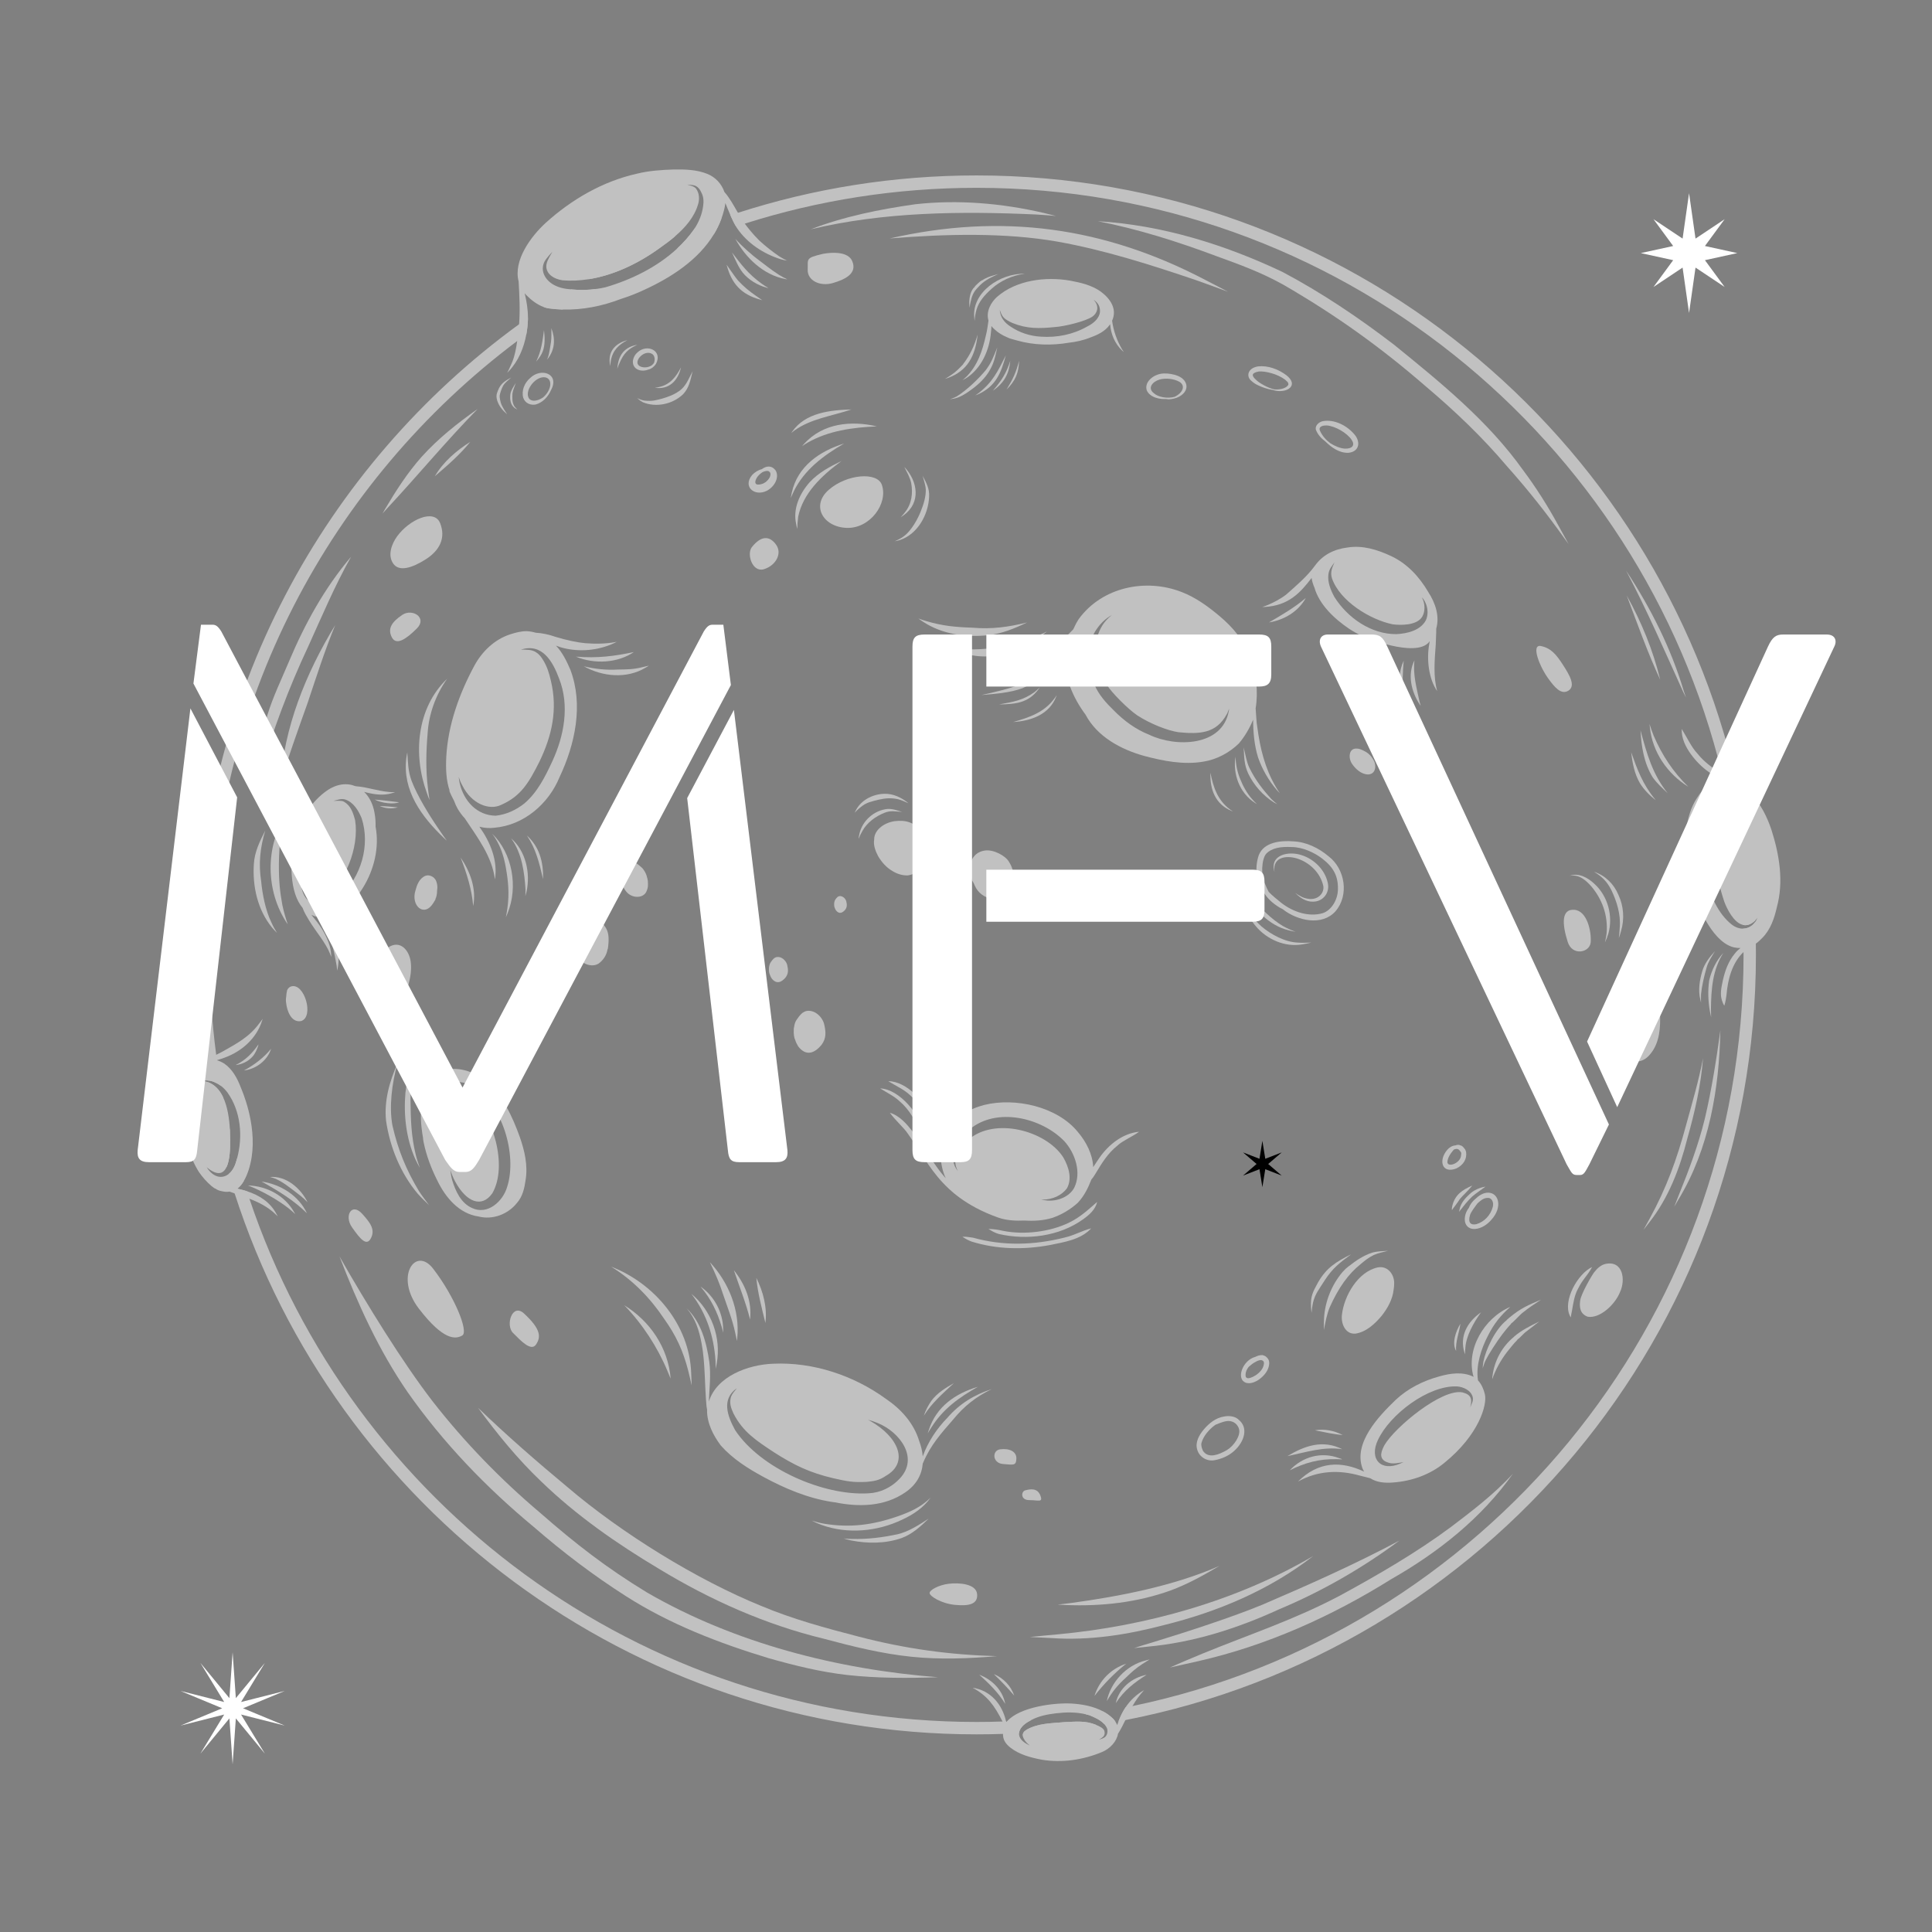 <svg xmlns="http://www.w3.org/2000/svg" xmlns:xlink="http://www.w3.org/1999/xlink" width="500" zoomAndPan="magnify" viewBox="0 0 375 375" height="500" preserveAspectRatio="xMidYMid meet" version="1.0"><rect x="0" y="0" width="375" height="375" fill="#808080" stroke="none"/><defs><filter x="0%" y="0%" width="100%" height="100%" id="1099b942c7"><feColorMatrix values="0 0 0 0 1 0 0 0 0 1 0 0 0 0 1 0 0 0 1 0" color-interpolation-filters="sRGB"/></filter><g/><mask id="1614c5699e"><g filter="url(#1099b942c7)"><rect x="-37.5" width="450" fill="#000000" y="-37.5" height="450" fill-opacity="0.51"/></g></mask><clipPath id="b86b5a3425"><path d="M 64 0.641 L 119 0.641 L 119 41 L 64 41 Z M 64 0.641 " clip-rule="nonzero"/></clipPath><clipPath id="77d853c473"><path d="M 1.027 165 L 20 165 L 20 205 L 1.027 205 Z M 1.027 165 " clip-rule="nonzero"/></clipPath><clipPath id="e7c6799d50"><rect x="0" width="313" y="0" height="311"/></clipPath><clipPath id="766efeaaa7"><path d="M 35.027 320.699 L 55.277 320.699 L 55.277 342.449 L 35.027 342.449 Z M 35.027 320.699 " clip-rule="nonzero"/></clipPath><clipPath id="0c8e05491d"><path d="M 318.469 37.5 L 337.219 37.5 L 337.219 60.75 L 318.469 60.75 Z M 318.469 37.5 " clip-rule="nonzero"/></clipPath><clipPath id="f000bccdf4"><path d="M 241.281 221.43 L 248.781 221.43 L 248.781 230.43 L 241.281 230.43 Z M 241.281 221.43 " clip-rule="nonzero"/></clipPath></defs><g mask="url(#1614c5699e)"><g transform="matrix(1, 0, 0, 1, 34, 32)"><g clip-path="url(#e7c6799d50)"><path fill="#ffffff" d="M 106.047 10.383 C 106.043 10.398 106.043 10.402 106.031 10.418 C 105.637 11.488 105.16 12.496 104.578 13.445 C 102.148 14.34 99.738 15.293 97.367 16.305 C 98.617 15.156 99.758 13.879 100.746 12.477 C 100.785 12.414 100.824 12.355 100.855 12.293 C 102.574 11.625 104.309 10.992 106.047 10.383 Z M 97.078 13.824 C 96.125 14.648 95.109 15.395 94.141 16.078 C 89.664 19.336 84.848 21.48 80.207 22.203 C 85.629 19.062 91.258 16.262 97.078 13.824 Z M 81.75 24.082 C 79.52 25.355 77.328 26.688 75.176 28.078 C 74.289 28.055 73.406 27.977 72.516 27.855 C 72.18 27.797 71.848 27.719 71.535 27.598 C 73.293 26.418 75.082 25.277 76.895 24.168 C 76.945 24.176 76.992 24.188 77.039 24.188 C 78.613 24.332 80.191 24.305 81.75 24.082 Z M 8.102 173.793 C 8.09 173.793 8.074 173.785 8.066 173.785 C 8.074 173.785 8.09 173.777 8.102 173.793 Z M 8.102 173.793 C 8.09 173.793 8.074 173.785 8.066 173.785 C 8.074 173.785 8.09 173.777 8.102 173.793 Z M 8.102 173.793 C 8.09 173.793 8.074 173.785 8.066 173.785 C 8.074 173.785 8.09 173.777 8.102 173.793 Z M 8.102 173.793 C 8.09 173.793 8.074 173.785 8.066 173.785 C 8.074 173.785 8.09 173.777 8.102 173.793 Z M 8.102 173.793 C 8.09 173.793 8.074 173.785 8.066 173.785 C 8.074 173.785 8.09 173.777 8.102 173.793 Z M 8.102 173.793 C 8.09 173.793 8.074 173.785 8.066 173.785 C 8.074 173.785 8.09 173.777 8.102 173.793 Z M 306.672 146.668 C 306.668 146.684 306.652 146.699 306.633 146.715 C 305.801 147.492 305.016 147.691 304.309 147.523 C 303.977 139.082 302.949 130.82 301.273 122.797 C 301.457 122.715 301.656 122.664 301.859 122.648 C 302.371 122.617 302.832 122.891 303.277 123.102 C 302.879 122.797 302.5 122.441 301.988 122.344 C 301.715 122.281 301.441 122.293 301.168 122.34 C 300.879 120.973 300.574 119.609 300.246 118.25 C 284.43 53.031 225.562 4.457 155.562 4.457 C 139.891 4.457 124.77 6.891 110.566 11.406 C 109.996 11.586 109.422 11.777 108.859 11.961 C 108.488 11.344 108.109 10.555 107.773 9.785 C 108.258 9.625 108.746 9.465 109.234 9.305 C 123.84 4.594 139.406 2.051 155.562 2.051 C 227.438 2.051 287.766 52.453 303.07 119.777 C 305.051 128.48 306.281 137.465 306.672 146.668 Z M 306.824 153.344 C 306.824 226.898 254.082 288.352 184.434 301.867 C 183.992 301.957 183.543 302.047 183.102 302.117 C 183.164 301.965 183.223 301.812 183.285 301.66 C 183.602 300.875 183.992 300.121 184.457 299.41 C 184.918 299.324 185.363 299.234 185.82 299.141 C 253.441 285.117 304.422 225.066 304.422 153.344 C 304.422 153.16 304.422 152.98 304.41 152.797 C 304.41 151.273 304.387 149.754 304.332 148.246 C 305.246 148.23 306.098 147.789 306.691 146.945 C 306.758 148.352 306.793 149.746 306.809 151.16 C 306.82 151.883 306.824 152.613 306.824 153.344 Z M 8.102 173.793 C 8.09 173.793 8.074 173.785 8.066 173.785 C 8.074 173.785 8.09 173.777 8.102 173.793 Z M 8.102 173.793 C 8.09 173.793 8.074 173.785 8.066 173.785 C 8.074 173.785 8.09 173.777 8.102 173.793 Z M 8.102 173.793 C 8.09 173.793 8.074 173.785 8.066 173.785 C 8.074 173.785 8.09 173.777 8.102 173.793 Z M 8.102 173.793 C 8.09 173.793 8.074 173.785 8.066 173.785 C 8.074 173.785 8.09 173.777 8.102 173.793 Z M 8.102 173.793 C 8.09 173.793 8.074 173.785 8.066 173.785 C 8.074 173.785 8.09 173.777 8.102 173.793 Z M 8.102 173.793 C 8.09 173.793 8.074 173.785 8.066 173.785 C 8.074 173.785 8.09 173.777 8.102 173.793 Z M 68.477 29.699 C 68.477 29.836 68.469 29.973 68.469 30.109 C 68.43 31.031 68.332 31.965 68.164 32.879 C 67.57 33.312 66.977 33.754 66.383 34.195 C 30.168 61.379 6.703 104.672 6.703 153.344 C 6.703 159.914 7.129 166.387 7.965 172.734 C 8 173.078 8.051 173.434 8.102 173.793 C 8.332 175.465 8.59 177.117 8.887 178.77 C 8.508 178.484 8.164 178.281 7.898 178.176 C 7.359 177.887 6.816 177.75 6.262 177.719 C 6.043 176.422 5.852 175.109 5.676 173.801 C 4.762 167.109 4.297 160.277 4.297 153.344 C 4.297 103.074 28.934 58.457 66.758 30.93 C 67.328 30.52 67.898 30.102 68.477 29.699 Z M 9.984 194.508 C 8.461 189.133 7.234 183.629 6.309 178.023 C 7.664 178.496 8.613 179.551 9.266 180.887 C 9.664 183.066 10.121 185.223 10.629 187.359 C 10.66 187.992 10.676 188.617 10.676 189.207 C 10.691 190.844 10.629 193.137 9.984 194.508 Z M 163.797 304.414 L 163.586 304.43 C 162.621 304.477 161.645 304.52 160.676 304.551 C 158.969 304.605 157.27 304.637 155.562 304.637 C 88.289 304.637 31.137 260.492 11.543 199.641 C 11.141 198.387 10.754 197.133 10.387 195.867 C 10.996 195.383 11.496 194.605 11.801 193.574 C 11.879 193.32 11.953 193.074 12.023 192.816 C 12.426 194.309 12.848 195.785 13.305 197.262 C 12.945 197.883 12.52 198.387 12.047 198.715 C 12.68 198.852 13.316 199.02 13.926 199.211 C 14.086 199.703 14.246 200.191 14.414 200.676 C 34.227 259.633 90.016 302.23 155.562 302.23 C 157.246 302.23 158.918 302.203 160.586 302.141 C 160.816 302.141 161.043 302.137 161.273 302.117 C 161.293 302.172 161.305 302.23 161.316 302.285 C 161.363 302.219 161.41 302.168 161.469 302.109 C 162.91 302.051 164.355 301.98 165.793 301.875 C 165.93 301.867 166.066 301.863 166.199 301.844 C 166.066 301.91 165.93 301.98 165.801 302.062 C 164.559 302.734 163.844 303.586 163.797 304.414 Z M 178.633 302.75 C 178.672 302.766 178.742 302.793 178.84 302.84 C 174.156 303.57 169.41 304.094 164.605 304.363 C 164.758 304.059 165 303.926 165.312 303.707 C 167.492 302.508 169.789 302.504 172.66 302.262 C 175.004 302.148 176.707 301.988 178.633 302.75 Z M 182.531 302.23 C 181.797 302.355 181.039 302.488 180.301 302.613 C 179.566 301.812 178.438 301.34 177.477 300.93 C 177.219 300.852 176.965 300.785 176.699 300.73 C 176.73 300.719 176.762 300.719 176.793 300.715 C 177.91 300.562 179.023 300.383 180.133 300.199 C 180.832 300.578 181.48 301.043 182.059 301.617 C 182.254 301.82 182.406 302.02 182.531 302.23 " fill-opacity="1" fill-rule="nonzero"/><path fill="#ffffff" d="M 204.086 106.672 C 202.082 110.332 198.934 110.547 194.723 110.121 C 192.668 109.816 189.336 108.531 186.754 106.863 C 184.844 105.562 181.711 102.352 180.91 101.031 C 179.734 99.086 179.312 98.129 178.832 96.035 C 178.512 94.527 178.434 93.547 178.906 91.855 C 179.465 89.953 180.246 88.629 181.797 87.383 C 179.547 88.645 178.055 90.883 177.355 93.387 C 176.844 95.922 177.398 98.621 178.457 100.957 C 179.281 102.867 180.688 104.43 182.164 105.867 C 184.137 107.883 186.434 109.574 189.062 110.613 C 194.199 113.086 203.273 112.93 204.512 105.996 C 204.727 104.922 204.344 106.309 204.086 106.672 Z M 214.43 121.984 C 214.27 121.832 214.055 121.602 213.879 121.406 C 212.27 119.535 211.004 117.359 210.195 115.035 C 209.457 112.656 209.238 110.137 209.23 107.664 C 209.215 107.695 209.215 107.738 209.199 107.77 C 208.523 109.391 207.609 110.949 206.48 112.289 C 204.609 114.121 202.16 115.426 199.57 115.836 C 195.734 116.488 191.809 115.715 188.102 114.73 C 183.527 113.461 178.945 110.973 176.691 106.695 C 175.461 105.051 174.449 103.246 173.73 101.352 C 172.676 98.203 172.727 94.77 173.746 91.645 C 171.988 93.652 169.781 95.273 167.484 96.637 C 164.594 98.438 161.492 99.984 158.066 100.328 C 161.258 99.535 163.922 97.801 166.684 95.918 C 169.484 94.062 172.098 92.555 174.316 90.16 C 174.621 89.469 174.973 88.797 175.383 88.156 C 179.902 81.949 188.383 80.184 195.367 82.914 C 198.102 83.965 200.508 85.73 202.738 87.602 C 205.336 89.777 207.531 92.418 208.699 95.625 C 209.824 98.73 210.258 102.207 209.719 105.496 C 209.84 106.801 209.848 108.117 210.039 109.102 C 210.578 113.27 211.551 117.168 213.602 120.676 C 213.871 121.125 214.133 121.566 214.43 121.984 " fill-opacity="1" fill-rule="nonzero"/><path fill="#ffffff" d="M 212.754 123.082 C 211.121 121.242 209.762 119.578 208.492 117.004 C 207.953 115.863 207.777 114.613 207.395 113.066 C 207.508 115.012 207.465 116.391 208.281 118.148 C 209.359 120.398 211.133 122.406 213.242 123.742 C 213.461 123.863 213.762 124.027 213.934 124.102 C 213.52 123.781 213.121 123.449 212.754 123.082 " fill-opacity="1" fill-rule="nonzero"/><path fill="#ffffff" d="M 209.055 123.133 C 208.066 122.062 207.191 120.426 206.77 119.312 C 206.18 117.93 205.875 116.461 205.809 114.879 C 205.262 118.152 206.547 121.906 209.594 123.848 C 209.715 123.93 209.859 124.02 209.977 124.078 C 209.645 123.785 209.34 123.469 209.055 123.133 " fill-opacity="1" fill-rule="nonzero"/><path fill="#ffffff" d="M 204.676 125.062 C 202.336 123.266 201.504 120.844 200.941 117.977 C 200.828 121.227 201.883 124.113 205.078 125.414 C 205.695 125.695 204.777 125.168 204.676 125.062 " fill-opacity="1" fill-rule="nonzero"/><path fill="#ffffff" d="M 169.402 97.48 C 167.891 98.715 166.016 99.965 164.062 100.84 C 162.148 101.617 158.902 102.387 156.48 102.91 C 159.168 102.672 161.938 102.5 164.492 101.574 C 166.793 100.566 168.785 98.863 170.32 96.883 C 170.484 96.66 170.691 96.387 170.82 96.195 C 170.355 96.633 169.895 97.074 169.402 97.48 " fill-opacity="1" fill-rule="nonzero"/><path fill="#ffffff" d="M 166.785 102.344 C 164.633 103.879 162.895 104.195 159.898 104.734 C 163.152 104.672 165.609 104.465 167.605 101.746 C 167.684 101.641 167.809 101.477 167.84 101.422 C 167.492 101.734 167.148 102.051 166.785 102.344 " fill-opacity="1" fill-rule="nonzero"/><path fill="#ffffff" d="M 170.68 103.547 C 168.699 106.273 165.805 107.246 162.648 108.145 C 166.113 107.941 169.648 106.703 171.004 103.223 C 171.32 102.527 170.801 103.445 170.68 103.547 " fill-opacity="1" fill-rule="nonzero"/><path fill="#ffffff" d="M 225.691 140.547 C 225.738 138.086 224.852 136.367 222.68 134.684 C 221.148 133.492 218.855 132.426 216.707 132.41 C 214.605 132.309 212.883 132.562 211.766 133.711 C 210.859 134.746 210.684 138.125 211.582 139.648 C 211.789 140.164 211.996 140.645 212.258 141.113 C 213.004 141.891 213.879 142.578 214.742 143.277 C 217.055 145.062 220.113 146.016 222.723 145.25 C 224.453 144.691 225.699 142.59 225.691 140.547 Z M 225.207 144.891 C 222.59 147.805 217.863 146.699 215.086 144.562 C 215.066 144.535 215.035 144.516 215.008 144.488 C 214.613 144.305 214.238 144.09 213.879 143.84 C 212.656 143.02 211.605 141.98 210.996 140.629 C 210.57 139.781 210.082 138.922 209.953 137.957 C 209.777 136.641 209.891 135.23 210.332 133.969 C 211.352 131.414 214.656 131.109 217.055 131.309 C 219.598 131.426 221.965 132.602 223.891 134.219 C 227.094 136.664 227.902 141.785 225.207 144.891 " fill-opacity="1" fill-rule="nonzero"/><path fill="#ffffff" d="M 223.711 139.324 C 223.164 136.824 221.09 134.773 218.68 133.996 C 216.199 133.137 212.379 133.848 213.371 137.219 C 212.953 134.109 216.094 133.98 218.129 134.762 C 220.324 135.574 222.285 137.469 222.844 139.926 C 223.094 141.211 222.012 142.633 220.164 142.488 C 219.438 142.406 218.914 142.25 218.32 141.895 C 218.008 141.723 217.676 141.512 217.402 141.312 C 217.441 141.352 217.48 141.391 217.52 141.43 C 218.406 142.305 219.551 143.047 220.84 143.012 C 222.824 143.031 224.188 141.234 223.711 139.324 " fill-opacity="1" fill-rule="nonzero"/><path fill="#ffffff" d="M 215.008 147.738 C 212.809 146.43 210.523 144.211 209.129 142.211 C 208.176 140.457 207.41 139.121 207.871 137.207 C 207.238 138.582 207.488 140.086 208 141.457 C 208.551 143.195 209.77 144.609 211.125 145.789 C 212.547 147.074 214.223 148.113 216.102 148.562 C 216.551 148.68 217.039 148.793 217.477 148.852 C 216.613 148.539 215.828 148.199 215.008 147.738 " fill-opacity="1" fill-rule="nonzero"/><path fill="#ffffff" d="M 217.918 150.957 C 215.406 150.863 212.707 149.383 210.871 147.836 C 210.383 147.359 209.551 146.668 208.766 145.496 C 208.602 145.277 207.672 143.676 207.297 142.727 C 207.742 144.312 208.168 145.441 208.746 146.398 C 208.871 146.641 209.617 147.684 209.734 147.734 C 209.75 147.766 209.762 147.801 209.789 147.824 C 211.926 150.344 215.395 151.879 218.734 151.309 C 219.336 151.223 219.957 151.082 220.527 150.949 C 219.66 150.98 218.785 151.027 217.918 150.957 " fill-opacity="1" fill-rule="nonzero"/><path fill="#ffffff" d="M 194.898 42.094 C 193.84 41.508 192.273 41.344 191.105 41.66 C 189.668 42.074 188.672 43.328 189.961 44.316 C 190.781 45.07 192.523 45.422 193.992 45.023 C 195.516 44.293 196.223 42.887 194.898 42.094 Z M 194.402 45.207 C 193.711 45.449 192.941 45.59 192.219 45.465 C 192.195 45.453 192.363 45.48 192.41 45.465 C 192.555 45.449 192.691 45.422 192.828 45.398 C 191.062 45.656 189.145 45.078 188.59 43.77 C 188.141 42.383 189.383 41.184 190.598 40.75 C 191.43 40.414 192.371 40.445 193.254 40.582 C 194.207 40.75 195.258 41.07 195.887 41.867 C 196.93 43.32 195.82 44.672 194.402 45.207 " fill-opacity="1" fill-rule="nonzero"/><path fill="#ffffff" d="M 216.027 42.336 C 216.012 42.301 215.98 42.234 215.957 42.203 C 216.035 42.246 215.594 41.836 215.441 41.699 C 213.902 40.551 211.629 40.02 210.336 40.102 C 208.926 40.383 208.941 40.863 209.578 41.512 C 210.145 42.098 210.539 42.336 211.309 42.766 C 211.965 43.129 212.656 43.434 213.395 43.586 C 214.488 43.664 215.695 43.352 216.051 42.703 C 216.059 42.629 216.117 42.566 216.027 42.336 Z M 213.449 43.801 C 213.324 43.777 213.203 43.738 213.074 43.695 C 212.535 43.617 211.996 43.48 211.488 43.312 C 210.578 42.992 209.656 42.629 208.941 41.965 C 207.84 41.137 208.113 39.469 210.152 39.121 C 212.113 38.898 214.102 39.652 215.66 40.809 C 218.242 42.824 215.777 44.348 213.449 43.801 " fill-opacity="1" fill-rule="nonzero"/><path fill="#ffffff" d="M 228.344 53.363 C 227.477 52.047 225.137 50.68 223.523 50.582 C 222.352 50.543 221.895 51.043 222.23 51.656 C 222.691 52.637 223.367 53.398 224.207 54.023 C 225.141 54.621 226.18 55.023 227.004 55.078 C 228.516 55.137 229.051 54.387 228.344 53.363 Z M 227.754 55.887 C 225.977 55.969 224.453 54.871 223.23 53.668 C 222.422 53.074 221.746 52.316 221.395 51.367 C 221.238 50.551 222.039 49.895 222.773 49.742 C 225 49.355 227.352 50.559 228.793 52.203 C 230.137 53.641 229.934 55.648 227.754 55.887 " fill-opacity="1" fill-rule="nonzero"/><path fill="#ffffff" d="M 145.141 129.426 C 143.324 127.613 141.891 127.105 139.59 127.395 C 137.312 127.762 135.641 129.32 135.68 130.922 C 135.48 132.02 135.922 133.195 136.438 134.172 C 137.109 135.316 138.047 136.402 139.215 137.059 C 140.09 137.621 141.125 137.934 142.152 137.922 C 143.023 137.812 143.855 137.414 144.504 136.824 C 145.105 136.168 145.574 135.383 145.973 134.586 C 146.688 132.914 146.488 130.723 145.141 129.426 " fill-opacity="1" fill-rule="nonzero"/><path fill="#ffffff" d="M 161.816 135.234 C 161.199 134.152 158.852 132.789 157.066 133.102 C 156.5 133.203 155.938 133.406 155.492 133.785 C 155.379 133.883 155.238 134 155.152 134.121 C 154.996 134.32 154.809 134.52 154.711 134.75 C 154.707 134.742 154.684 134.781 154.625 134.906 C 154.406 135.34 154.355 135.398 154.234 135.938 C 154.156 136.219 154.094 136.527 154.09 136.84 C 154.09 136.859 154.098 136.887 154.098 136.906 C 154.094 136.895 154.09 136.914 154.102 137 C 154.105 137.051 154.113 137.098 154.121 137.145 C 154.117 137.211 154.152 137.414 154.223 137.547 C 154.152 137.68 154.555 138.605 154.688 138.891 C 154.809 139.125 154.895 139.258 154.961 139.352 C 155.105 139.699 155.266 140.051 155.453 140.391 C 156.195 141.648 157.621 142.473 159.07 142.578 C 159.965 142.586 160.309 142.352 161.137 141.781 C 163.375 140.293 163.133 137.266 161.816 135.234 " fill-opacity="1" fill-rule="nonzero"/><path fill="#ffffff" d="M 125.941 166.676 C 125.508 165.238 124.016 163.898 122.449 164.25 C 121.824 164.48 121.633 164.645 121.098 165.277 C 120.332 166.324 120.301 166.371 120.074 167.625 C 120.012 168.875 120.141 169.414 120.383 169.949 C 120.484 170.301 120.656 170.633 120.926 171.098 C 122.492 173.141 124.152 172.379 125.453 170.816 C 126.414 169.531 126.336 168.297 125.941 166.676 " fill-opacity="1" fill-rule="nonzero"/><path fill="#ffffff" d="M 118.781 155.234 C 118.52 154.371 117.621 153.566 116.684 153.777 C 116.305 153.918 116.191 154.016 115.867 154.398 C 115.406 155.023 115.387 155.055 115.254 155.805 C 115.219 156.559 115.293 156.883 115.438 157.203 C 115.5 157.414 115.602 157.613 115.766 157.895 C 116.707 159.121 117.703 158.664 118.484 157.727 C 119.062 156.953 119.016 156.207 118.781 155.234 " fill-opacity="1" fill-rule="nonzero"/><path fill="#ffffff" d="M 130.258 142.922 C 130.082 142.348 129.484 141.812 128.859 141.953 C 128.609 142.047 128.535 142.109 128.316 142.363 C 128.012 142.777 128 142.801 127.91 143.301 C 127.887 143.801 127.938 144.016 128.031 144.23 C 128.074 144.371 128.141 144.504 128.25 144.688 C 128.875 145.508 129.539 145.203 130.059 144.574 C 130.441 144.062 130.41 143.57 130.258 142.922 " fill-opacity="1" fill-rule="nonzero"/><path fill="#ffffff" d="M 83.75 148.395 C 83.645 148.246 83.629 148.094 83.508 147.965 C 83.492 147.934 83.465 147.887 83.387 147.789 C 83.113 147.469 82.906 147.027 82.57 146.77 C 82.555 146.754 82.535 146.73 82.512 146.715 C 81.492 145.68 79.793 146.094 78.797 146.961 C 77.617 147.957 77.098 149.512 77.273 151.031 C 77.457 152.508 77.977 154.172 79.359 154.941 C 80.191 155.414 81.293 155.566 82.148 155.059 C 83.074 154.418 83.766 153.359 83.922 152.246 C 83.957 152.266 83.996 152.195 84.023 151.883 C 84.039 151.777 84.043 151.664 84.059 151.555 C 84.223 150.051 84.102 149.113 83.75 148.395 " fill-opacity="1" fill-rule="nonzero"/><path fill="#ffffff" d="M 91.746 138.992 C 91.66 138.504 91.539 137.547 90.715 136.543 C 90.703 136.535 89.602 135.434 89.012 135.371 C 87.785 135.25 87.125 136.098 86.695 136.969 C 86.395 137.516 86.469 138.148 86.566 138.742 C 86.711 139.707 87.113 140.645 87.809 141.336 C 88.949 142.406 90.852 142.305 91.438 141.113 C 91.848 140.238 91.789 139.746 91.746 138.992 " fill-opacity="1" fill-rule="nonzero"/><path fill="#ffffff" d="M 172.598 189.516 C 168.152 184.91 159.367 182.816 154.156 187.254 C 151.758 189.207 149.742 192.645 151.934 195.328 C 150.586 192.848 152.094 190.855 153.973 189.211 C 159.012 184.797 168.988 187.398 172.371 192.625 C 173.516 194.598 174.105 196.887 173.078 198.676 C 172.066 200.023 170.32 200.844 168.367 200.844 C 167.605 200.832 169.043 201 169.34 201.027 C 171.281 201.168 173.52 200.328 174.496 198.562 C 175.961 195.617 174.699 191.836 172.598 189.516 Z M 187.098 187.672 C 185.773 188.645 183.875 189.43 182.941 190.32 C 180.934 191.941 179.918 193.699 178.559 195.93 C 178.352 196.297 178.102 196.637 177.828 196.965 C 177.203 198.598 176.395 200.199 175.199 201.461 C 173.793 202.742 172.109 203.738 170.309 204.375 C 168.57 204.91 166.715 205.027 164.898 204.906 C 163.176 204.977 161.422 204.914 159.789 204.344 C 153.219 202.039 150.07 198.703 148.965 197.527 C 146.293 194.688 144.469 191.203 142.215 188.047 C 141.422 186.852 139.777 185.465 138.719 183.98 C 140.66 184.574 142.008 186.18 143.219 187.727 C 145.129 190.199 147.008 193.574 148.676 195.641 C 148.996 196.035 149.285 196.383 149.566 196.703 C 148.25 193.812 148.227 190.344 149.727 187.5 C 151.27 184.902 154.125 183.219 157.008 182.477 C 163.023 180.969 171.223 182.777 175.23 187.738 C 176.844 189.637 178.078 192.035 178.191 194.539 C 178.602 193.891 179.047 193.258 179.465 192.625 C 181.246 190.121 183.953 187.969 187.098 187.672 " fill-opacity="1" fill-rule="nonzero"/><path fill="#ffffff" d="M 145.312 187.973 C 144.723 184.48 140.594 179.391 136.844 179.262 C 138.195 180.121 139.57 180.766 140.59 181.738 C 142.551 183.391 143.695 185.59 144.613 187.793 C 144.84 188.27 145.078 188.805 145.316 189.242 C 145.363 188.82 145.367 188.395 145.312 187.973 " fill-opacity="1" fill-rule="nonzero"/><path fill="#ffffff" d="M 138.418 177.859 C 139.859 178.754 141.41 179.445 142.488 180.434 C 143.996 181.711 144.711 183.125 145.602 184.953 C 145.805 185.312 146.016 185.723 146.199 186.059 C 146.219 185.879 146.227 185.699 146.227 185.523 C 146.133 182.043 141.918 177.852 138.418 177.859 " fill-opacity="1" fill-rule="nonzero"/><path fill="#ffffff" d="M 146.961 179.465 C 146.883 179.348 146.785 179.227 146.66 179.176 C 146.898 179.133 145.184 177.965 144.797 177.875 C 145.02 178.18 146.254 180.047 146.098 179.562 C 146.098 179.637 146.109 179.715 146.152 179.777 C 146.578 180.383 147.137 181.562 147.73 182.457 C 147.793 182.555 147.848 182.656 147.906 182.742 C 147.926 182.531 147.934 182.324 147.93 182.109 C 147.934 181.141 147.344 179.918 146.961 179.465 " fill-opacity="1" fill-rule="nonzero"/><path fill="#ffffff" d="M 173.508 205.312 C 169.793 207.113 164.793 207.727 160.695 206.906 C 159.668 206.676 158.922 206.57 157.863 206.531 C 158.492 206.961 159.172 207.32 159.906 207.527 C 165.359 208.758 171.574 207.984 176.188 204.695 C 177.406 203.832 178.602 202.809 178.961 201.289 C 177.102 202.895 175.703 204.234 173.508 205.312 " fill-opacity="1" fill-rule="nonzero"/><path fill="#ffffff" d="M 172.582 208.223 C 166.641 209.699 160.758 209.867 154.863 208.234 C 154.199 208.121 153.414 208.02 152.801 208.047 C 153.344 208.426 153.934 208.746 154.559 208.98 C 159.477 210.523 164.754 210.605 169.801 209.66 C 172.605 209.078 175.773 208.629 177.805 206.418 C 175.781 206.957 174.738 207.707 172.582 208.223 " fill-opacity="1" fill-rule="nonzero"/><path fill="#ffffff" d="M 206.5 245.398 C 206.352 244.809 205.809 244.008 204.809 243.844 C 203.988 243.688 202.875 244.152 201.91 244.555 C 200.691 245.418 199.586 246.723 199.215 248.039 C 199.055 248.484 199.352 249.504 199.641 249.797 C 200.668 251.047 202.465 250.422 204.145 249.457 C 205.516 248.633 206.84 246.648 206.5 245.398 Z M 205.531 249.641 C 204.48 250.59 203.133 251.168 201.754 251.422 C 200.289 251.719 198.758 250.797 198.375 249.355 C 197.938 247.922 198.773 246.512 199.664 245.445 C 200.684 244.25 201.984 243.188 203.578 242.949 C 204.504 242.762 205.547 242.852 206.301 243.445 C 206.332 243.477 206.355 243.508 206.391 243.543 C 208.363 245.066 207.578 247.82 205.531 249.641 " fill-opacity="1" fill-rule="nonzero"/><path fill="#ffffff" d="M 210.836 231.992 C 210.473 231.977 210.203 232.09 209.902 232.234 C 209.047 232.68 208.941 232.828 208.363 233.316 C 208.004 233.773 207.762 234.289 207.762 234.844 C 207.762 234.969 207.77 235.098 207.809 235.242 C 207.824 235.27 207.824 235.273 207.836 235.289 C 207.906 235.363 207.945 235.441 208.027 235.457 C 208.555 235.793 210.988 234.551 211.285 232.934 C 211.453 232.227 211.141 232.098 210.836 231.992 Z M 212.359 232.578 C 212.328 233.695 211.672 234.68 210.852 235.379 C 210.281 235.898 209.598 236.293 208.848 236.438 C 208.188 236.566 207.715 236.359 207.668 236.32 C 207.449 236.203 207.184 236.004 207.078 235.781 C 207 235.625 206.934 235.469 206.902 235.289 C 206.824 234.844 206.895 234.375 207.043 233.941 C 207.43 232.785 208.43 231.688 209.629 231.375 C 209.934 231.227 210.25 231.102 210.578 231.055 C 210.746 231.027 210.852 231.023 210.805 231.043 C 211.059 230.98 211.066 231.043 211.355 231.125 C 211.488 231.164 211.711 231.27 211.965 231.551 C 212.055 231.648 212.113 231.727 212.113 231.742 C 212.289 231.969 212.352 232.289 212.359 232.578 " fill-opacity="1" fill-rule="nonzero"/><path fill="#ffffff" d="M 255.363 200.691 C 255.074 200.523 255.18 200.578 254.973 200.523 C 254.156 200.457 253.695 200.801 253.094 201.293 C 252.973 201.395 252.871 201.492 252.766 201.59 C 252.281 202.25 251.426 203.363 251.32 203.875 C 250.91 205.297 251.434 205.836 252.539 205.617 C 254.113 205.176 255.348 203.828 255.758 202.223 C 255.941 201.363 255.598 200.898 255.363 200.691 Z M 255.5 204.727 C 254.691 205.684 253.535 206.469 252.262 206.547 C 250.797 206.605 250.109 205.465 250.355 204.109 C 250.453 203.5 250.723 202.938 251.098 202.449 C 251.344 201.805 251.754 201.227 252.309 200.762 C 253.004 200.086 253.887 199.469 254.906 199.496 C 256.938 199.566 257.668 202.336 255.5 204.727 " fill-opacity="1" fill-rule="nonzero"/><path fill="#ffffff" d="M 249.234 191.219 C 249.219 191.203 249.219 191.195 249.211 191.188 C 249.188 191.18 249.137 191.148 249.098 191.113 C 249.121 191.148 249.09 191.121 249.035 191.074 C 249.023 191.082 249 191.074 248.965 191.059 C 248.953 191.051 248.934 191.043 248.93 191.035 C 248.887 191.023 248.848 191.012 248.809 191.004 C 248.797 191.012 248.715 191.012 248.629 191.004 C 248.648 191.012 248.641 191.02 248.566 191.02 C 248.566 191.02 248.414 191.059 248.215 191.121 C 247.973 191.363 248.039 191.332 247.902 191.492 C 247.043 192.508 246.883 193.418 246.961 193.711 C 247.195 194.539 249.211 193.82 249.547 192.535 C 249.691 191.605 249.691 191.816 249.234 191.219 Z M 248.688 194.793 C 245.848 195.906 245.156 193.203 246.922 191.172 C 247.293 190.73 247.887 190.352 248.477 190.328 C 248.672 190.242 248.867 190.207 249.074 190.207 C 249.316 190.23 249.371 190.258 249.34 190.289 C 249.676 190.309 249.895 190.535 249.988 190.625 C 250.367 191.074 250.398 191.051 250.566 191.578 C 250.766 192.945 250.078 194.109 248.688 194.793 " fill-opacity="1" fill-rule="nonzero"/><path fill="#ffffff" d="M 251.18 199.844 C 250.348 200.605 249.574 201.516 249.32 202.641 C 249.273 202.828 249.23 203.035 249.207 203.215 C 249.27 203.129 249.34 203.043 249.406 202.953 C 250.016 202.176 250.84 201.102 251.746 200.254 C 252.621 199.504 253.145 199.219 254.336 198.324 C 253.156 198.52 252.043 199.004 251.18 199.844 " fill-opacity="1" fill-rule="nonzero"/><path fill="#ffffff" d="M 251.773 198.113 C 249.727 198.996 248.422 199.949 247.902 202.004 C 247.852 202.312 247.77 202.527 247.824 202.887 C 247.914 202.727 248.039 202.586 248.137 202.43 C 248.27 202.301 248.594 201.816 248.984 201.293 C 249.086 201.152 249.277 200.863 249.363 200.73 C 249.809 200.16 250.965 199.133 251.773 198.113 " fill-opacity="1" fill-rule="nonzero"/><path fill="#ffffff" d="M 280.465 218.746 C 279.5 221.23 276.5 223.984 274.176 223.574 C 272.73 223.059 272.504 221.805 272.723 220.363 C 272.953 218.992 275.035 215.418 275.445 214.93 C 276.004 214.211 276.711 213.531 277.633 213.324 C 281.004 212.617 281.559 216.379 280.465 218.746 " fill-opacity="1" fill-rule="nonzero"/><path fill="#ffffff" d="M 270.711 223.391 C 270.766 223.492 270.828 223.66 270.883 223.699 C 270.953 223.258 271.027 222.816 271.129 222.379 C 271.387 220.898 271.578 219.438 272.285 218.16 C 273.191 216.309 274.094 215.668 275.027 213.934 C 272.258 215.184 269.285 220.469 270.711 223.391 " fill-opacity="1" fill-rule="nonzero"/><path fill="#ffffff" d="M 307.113 146.152 C 306.977 146.328 306.836 146.504 306.672 146.668 C 306.668 146.684 306.652 146.699 306.633 146.715 C 305.801 147.492 305.016 147.691 304.309 147.523 C 302.48 147.109 301.145 144.273 300.688 143.031 C 298.945 137.859 297.02 128.48 299.711 124.121 C 300.07 123.598 300.613 123.043 301.273 122.797 C 301.457 122.715 301.656 122.664 301.859 122.648 C 302.371 122.617 302.832 122.891 303.277 123.102 C 302.879 122.797 302.5 122.441 301.988 122.344 C 301.715 122.281 301.441 122.293 301.168 122.34 C 300.871 122.387 300.566 122.496 300.293 122.629 C 298.441 123.516 297.531 125.562 296.996 127.441 C 295.488 133.414 297.059 143.391 302.066 147.402 C 302.789 147.984 303.582 148.262 304.332 148.246 C 305.246 148.23 306.098 147.789 306.691 146.938 C 306.859 146.703 306.996 146.449 307.113 146.152 Z M 310.887 144.09 C 310.398 146.246 309.66 148.441 308.062 150.047 C 307.676 150.445 307.266 150.84 306.809 151.16 C 306.609 151.305 306.402 151.434 306.176 151.539 C 306.098 151.578 306.008 151.594 305.93 151.625 C 305.492 151.945 305.086 152.227 304.773 152.469 C 304.645 152.57 304.523 152.688 304.41 152.797 C 302.188 154.906 301.363 158.137 301.121 161.047 C 301.062 161.555 300.945 162.367 300.695 163.199 C 300.512 162.996 300.34 162.52 300.23 162.188 C 299.805 160.906 300.145 159.547 300.406 158.266 C 300.832 156.398 301.488 154.555 302.734 153.078 C 303.047 152.668 303.426 152.324 303.816 152.012 C 303.41 152.012 302.988 151.984 302.582 151.891 C 301.266 151.594 300.145 150.695 299.242 149.715 C 296.324 146.531 294.262 140.805 293.426 135.57 C 292.793 131.594 293.082 126.391 295.336 122.953 C 295.695 122.41 296.062 121.84 296.523 121.367 C 297.398 120.398 298.523 119.594 299.75 119.285 C 299.035 118.855 298.367 118.324 297.688 117.859 C 296.332 116.902 295.16 115.715 294.188 114.367 C 293.16 112.949 292.348 111.277 292.422 109.488 C 293.449 111.141 294.324 113.059 295.418 114.207 C 296.852 116.004 298.41 117.039 300.246 118.262 C 300.59 118.488 300.953 118.723 301.32 118.977 C 301.332 118.977 301.473 119.086 301.656 119.254 C 301.699 119.266 301.738 119.266 301.773 119.273 C 302.23 119.391 302.664 119.559 303.07 119.777 C 304.105 120.312 305.004 121.109 305.793 121.961 C 307.707 123.977 308.988 126.504 309.859 129.137 C 311.387 133.945 312.242 139.145 310.887 144.09 Z M 304.309 147.523 C 302.48 147.109 301.145 144.273 300.688 143.031 C 298.945 137.859 297.02 128.48 299.711 124.121 C 300.07 123.598 300.613 123.043 301.273 122.797 C 302.949 130.82 303.977 139.082 304.309 147.523 " fill-opacity="1" fill-rule="nonzero"/><path fill="#ffffff" d="M 300.512 152.945 C 299.121 154.426 298.227 156.324 297.754 158.285 C 297.461 160.305 297.547 162.387 297.906 164.395 C 297.973 164.738 298.055 165.156 298.129 165.457 C 298.105 164.926 298.102 164.395 298.094 163.859 C 298.141 159.961 298.402 156.258 300.512 152.945 " fill-opacity="1" fill-rule="nonzero"/><path fill="#ffffff" d="M 296.398 156.531 C 295.891 158.289 295.586 160.195 296.023 161.992 C 296.066 162.203 296.121 162.438 296.168 162.625 C 296.16 162.07 296.152 161.516 296.172 160.961 C 296.332 159.402 296.754 157.512 297.246 155.82 C 297.566 154.688 298.215 153.703 298.883 152.617 C 297.82 153.754 296.844 155.012 296.398 156.531 " fill-opacity="1" fill-rule="nonzero"/><path fill="#ffffff" d="M 275.465 139.543 C 274.188 138.348 272.406 137.348 270.684 137.988 C 272.516 137.676 273.828 138.855 274.941 140.125 C 276.93 142.535 278.133 145.574 277.844 149.121 C 277.793 149.629 277.66 150.363 277.512 150.938 C 277.785 150.391 278.004 149.812 278.18 149.223 C 279.141 145.824 278.09 141.918 275.465 139.543 " fill-opacity="1" fill-rule="nonzero"/><path fill="#ffffff" d="M 280.137 141.695 C 279.266 139.594 277.578 137.926 275.406 137.211 C 276.988 138.184 277.949 139.125 278.805 140.852 C 279.781 142.91 280.617 145.477 280.391 148.008 C 280.371 148.699 280.293 149.445 280.207 150.094 C 280.371 149.641 280.527 149.176 280.648 148.707 C 281.328 146.383 281.168 143.895 280.137 141.695 " fill-opacity="1" fill-rule="nonzero"/><path fill="#ffffff" d="M 286.977 110.801 C 286.672 110.062 286.41 109.242 286.164 108.516 C 286.184 108.734 286.211 108.953 286.238 109.172 C 286.723 113.969 289.645 118.211 293.711 120.719 C 290.777 117.895 288.578 114.531 286.977 110.801 " fill-opacity="1" fill-rule="nonzero"/><path fill="#ffffff" d="M 284.418 109.742 C 284.574 112.895 285.102 116.137 286.777 118.863 C 287.594 120.023 288.68 121.008 289.695 121.957 C 286.766 118.285 285.68 114.422 284.418 109.742 " fill-opacity="1" fill-rule="nonzero"/><path fill="#ffffff" d="M 287.223 123.121 C 284.828 120.18 283.793 117.355 282.613 114.012 C 282.848 116.074 283.23 118.176 284.293 119.992 C 285.086 121.297 286.195 122.387 287.379 123.328 C 287.324 123.258 287.273 123.191 287.223 123.121 " fill-opacity="1" fill-rule="nonzero"/><path fill="#ffffff" d="M 292.828 102.148 C 290.344 93.824 286.406 86 281.629 78.766 C 285.66 86.418 289.117 94.352 292.672 102.23 C 292.859 102.617 293.086 103.086 293.254 103.41 C 293.109 102.992 292.969 102.57 292.828 102.148 " fill-opacity="1" fill-rule="nonzero"/><path fill="#ffffff" d="M 281.742 83.578 C 283.84 89.121 285.84 94.797 288.25 99.945 C 286.863 94.211 284.605 88.73 281.742 83.578 " fill-opacity="1" fill-rule="nonzero"/><path fill="#ffffff" d="M 296.902 185.152 C 295.66 190.191 293.84 195.062 291.891 199.863 C 291.59 200.641 291.234 201.535 290.965 202.242 C 291.246 201.77 291.516 201.297 291.789 200.82 C 297.754 191.004 299.699 179.301 299.926 167.965 C 299.156 173.582 298.246 179.453 296.902 185.152 " fill-opacity="1" fill-rule="nonzero"/><path fill="#ffffff" d="M 293.305 186.25 C 291.457 193.117 289.438 198.625 286.133 204.66 C 285.77 205.324 285.301 206.141 285 206.719 C 285.383 206.23 285.762 205.746 286.137 205.254 C 289.867 200.512 292.039 194.82 293.5 189.02 C 294.953 183.902 296.145 178.699 296.562 173.387 C 295.723 177.734 294.48 181.984 293.305 186.25 " fill-opacity="1" fill-rule="nonzero"/><path fill="#ffffff" d="M 268.426 69.898 C 266.41 66.203 264.16 62.641 261.641 59.27 C 254.82 49.688 245.602 42.234 236.539 34.875 C 229.711 29.648 222.535 24.812 214.934 20.785 C 203.695 15.457 191.543 11.684 179.074 10.934 C 186.941 12.477 194.59 14.898 202.082 17.707 C 206.992 19.492 210.672 20.824 215.066 23.246 C 225.383 29.211 234.086 35.48 242.793 43.039 C 248.414 47.789 253.754 52.879 258.512 58.508 C 262.66 63.16 266.137 67.566 269.711 72.574 C 269.977 72.922 270.238 73.309 270.465 73.605 C 269.785 72.371 269.109 71.133 268.426 69.898 " fill-opacity="1" fill-rule="nonzero"/><path fill="#ffffff" d="M 168.547 9.32 C 160.402 7.441 151.969 6.715 143.645 7.645 C 136.766 8.621 129.844 10.008 123.348 12.512 C 137.469 9.133 152.348 8.961 167.094 9.633 C 168.348 9.691 169.906 9.84 170.98 9.922 C 170.172 9.711 169.359 9.512 168.547 9.32 " fill-opacity="1" fill-rule="nonzero"/><path fill="#ffffff" d="M 200.117 22.422 C 180.328 12.012 160.492 9.309 138.676 14.285 C 149.656 13.391 161.098 13.129 171.207 14.891 C 180.43 16.535 189.41 19.414 198.27 22.418 C 200.254 23.102 202.578 24 204.355 24.629 C 202.945 23.895 201.539 23.145 200.117 22.422 " fill-opacity="1" fill-rule="nonzero"/><path fill="#ffffff" d="M 132.73 285.684 C 126.355 284.031 119.969 282.309 113.883 279.762 C 101.266 274.652 86.59 265.559 76.121 256.625 C 70.195 251.703 64.27 246.539 58.777 241.246 C 62.5 246.312 66.473 251.199 71.031 255.539 C 77.875 262.164 85.762 267.652 93.926 272.52 C 103.852 278.547 114.543 283.324 125.852 286.066 C 131.473 287.57 137.133 288.984 142.93 289.578 C 148.445 290.148 154.016 289.926 159.531 289.461 C 150.195 289.195 141.781 288.031 132.73 285.684 " fill-opacity="1" fill-rule="nonzero"/><path fill="#ffffff" d="M 91.602 277.113 C 83.645 272.273 77.648 267.59 70.898 261.684 C 63.203 255.188 56.152 247.922 49.957 239.98 C 44.145 232.434 37.254 221.281 31.887 211.859 C 35.426 221.059 39.516 230.094 45.129 238.23 C 52.02 248.051 60.398 256.754 69.625 264.398 C 75.258 269.285 81.207 273.805 87.496 277.816 C 96.035 283.273 105.59 286.949 115.254 289.871 C 120.254 291.281 125.32 292.543 130.492 293.121 C 136.328 293.762 142.227 293.746 148.094 293.551 C 128.551 292.039 108.547 286.918 91.602 277.113 " fill-opacity="1" fill-rule="nonzero"/><path fill="#ffffff" d="M 138.25 125.016 C 135.664 125.285 133.418 127.258 132.824 129.789 C 132.746 130.078 132.652 130.66 132.672 130.801 C 132.859 130.289 133.078 129.82 133.367 129.34 C 134.297 127.621 135.996 126.438 137.656 125.773 C 138.891 125.262 139.82 125.516 141.113 125.59 C 140.031 125.285 139.324 124.969 138.25 125.016 " fill-opacity="1" fill-rule="nonzero"/><path fill="#ffffff" d="M 137.641 122.074 C 135.309 122.141 132.93 123.379 131.977 125.586 C 131.75 126.043 132.215 125.359 132.359 125.266 C 132.625 125 133.086 124.637 133.164 124.586 C 134.164 123.742 135.234 123.551 136.582 123.211 C 137.863 122.922 139.02 122.836 140.297 123.129 C 141.082 123.324 141.598 123.609 142.34 123.914 C 141.012 122.816 139.398 122.023 137.641 122.074 " fill-opacity="1" fill-rule="nonzero"/><path fill="#ffffff" d="M 151.828 93.93 C 151.328 93.891 150.832 93.793 150.383 93.738 C 150.645 93.875 150.91 94 151.18 94.125 C 157.574 96.965 164.035 94.836 169.203 90.574 C 163.625 93.277 158.012 94.43 151.828 93.93 " fill-opacity="1" fill-rule="nonzero"/><path fill="#ffffff" d="M 154.723 89.832 C 151.391 89.719 148.93 89.488 145.758 88.543 C 145.258 88.406 144.703 88.227 144.25 88.039 C 144.555 88.281 144.871 88.5 145.199 88.703 C 148.914 91.133 153.496 91.766 157.852 91.289 C 160.5 90.992 162.977 89.965 165.359 88.82 C 161.727 89.707 158.543 90.16 154.723 89.832 " fill-opacity="1" fill-rule="nonzero"/><path fill="#ffffff" d="M 115.504 59.773 C 115.215 59.277 114.805 59.402 114.5 59.461 C 114.324 59.504 114.152 59.57 113.992 59.652 C 113.535 59.949 113.156 60.344 112.949 60.648 C 112.402 61.539 112.598 61.934 112.918 62.023 C 112.988 62.039 113.031 62.043 113.055 62.055 C 113.172 62.055 113.336 62.055 113.426 62.043 C 113.52 62.027 113.703 61.996 113.762 61.973 C 113.887 61.941 114.023 61.902 114.152 61.844 C 114.305 61.766 114.539 61.617 114.621 61.57 C 115.309 61 115.688 60.332 115.504 59.773 Z M 114.852 63.25 C 112.508 64.453 110.086 62.5 111.98 60.207 C 112.453 59.691 113.141 59.242 113.867 59.066 C 114.727 58.418 115.734 58.297 116.488 59.23 C 117.324 60.402 116.535 62.363 114.852 63.25 " fill-opacity="1" fill-rule="nonzero"/><path fill="#ffffff" d="M 111.934 74.199 C 113.754 71.91 115.387 71.98 116.637 73.719 C 117.887 75.457 116.562 77.781 114.289 78.48 C 112.012 79.176 110.891 75.508 111.934 74.199 " fill-opacity="1" fill-rule="nonzero"/><path fill="#ffffff" d="M 43.078 72.105 C 45.492 68.801 50.289 66.699 51.426 69.539 C 52.562 72.379 51.375 74.828 48.637 76.566 C 45.902 78.297 43.418 79.02 42.305 77.367 C 41.191 75.715 42.055 73.516 43.078 72.105 " fill-opacity="1" fill-rule="nonzero"/><path fill="#ffffff" d="M 44.098 87.336 C 46.039 86.043 49 87.898 46.914 89.984 C 44.828 92.066 42.922 93.352 42.062 91.711 C 41.203 90.07 41.961 88.766 44.098 87.336 " fill-opacity="1" fill-rule="nonzero"/><path fill="#ffffff" d="M 125.68 17.285 C 125.68 17.285 130.348 16.27 131.398 18.645 C 132.449 21.02 130.156 22.223 127.633 22.945 C 125.109 23.664 122.695 22.422 122.773 20.344 C 122.855 18.258 122.266 18.086 125.68 17.285 " fill-opacity="1" fill-rule="nonzero"/><path fill="#ffffff" d="M 266.645 99.875 C 264.816 97.438 263.102 92.988 265.094 93.395 C 267.086 93.801 268.117 95.109 269.363 97.039 C 270.613 98.969 271.914 101.137 270.426 102.059 C 268.941 102.977 267.629 101.184 266.645 99.875 " fill-opacity="1" fill-rule="nonzero"/><path fill="#ffffff" d="M 270.293 150.828 C 269.176 147.324 269.051 144.398 271.574 144.59 C 274.098 144.785 274.906 148.871 274.754 150.887 C 274.609 152.898 271.188 153.648 270.293 150.828 " fill-opacity="1" fill-rule="nonzero"/><path fill="#ffffff" d="M 50.078 214.258 C 54.234 219.656 57.008 226.473 55.727 227.219 C 54.445 227.957 52.121 228.273 47.316 222.023 C 42.504 215.777 46.648 209.797 50.078 214.258 " fill-opacity="1" fill-rule="nonzero"/><path fill="#ffffff" d="M 67.723 222.957 C 71.031 226.016 71.004 227.527 70.047 228.965 C 69.086 230.406 67.059 228.203 65.566 226.711 C 64.07 225.211 65.426 220.828 67.723 222.957 " fill-opacity="1" fill-rule="nonzero"/><path fill="#ffffff" d="M 36.344 203.645 C 37.773 205.254 38.883 206.582 38.012 208.309 C 37.148 210.035 35.883 208.434 34.316 206.211 C 32.754 203.988 34.266 201.305 36.344 203.645 " fill-opacity="1" fill-rule="nonzero"/><path fill="#ffffff" d="M 150.129 275.41 C 152.176 275.156 155.469 275.414 155.656 277.406 C 155.84 279.395 154.051 279.77 151.355 279.504 C 148.66 279.246 146.41 277.785 146.434 277.199 C 146.453 276.609 148.203 275.648 150.129 275.41 " fill-opacity="1" fill-rule="nonzero"/><path fill="#ffffff" d="M 160.129 249.312 C 161.973 249.074 163.34 249.766 163.277 251.137 C 163.211 252.508 162.77 252.336 160.68 252.164 C 158.59 251.992 158.52 249.523 160.129 249.312 " fill-opacity="1" fill-rule="nonzero"/><path fill="#ffffff" d="M 164.965 257.285 C 166.023 256.988 167.371 256.812 167.93 258.258 C 168.488 259.711 167.586 259.172 165.801 259.172 C 164.016 259.172 164.207 257.496 164.965 257.285 " fill-opacity="1" fill-rule="nonzero"/><path fill="#ffffff" d="M 119.688 63.609 C 119.605 63.953 119.535 64.332 119.48 64.664 C 119.668 64.23 119.863 63.801 120.07 63.375 C 122.113 59.184 125.809 56.426 129.844 54.086 C 125.109 55.547 120.801 58.508 119.688 63.609 " fill-opacity="1" fill-rule="nonzero"/><path fill="#ffffff" d="M 123.188 61.566 C 121.238 63.734 119.859 66.75 120.531 69.695 C 120.59 69.996 120.68 70.484 120.75 70.668 C 120.777 69.887 120.816 69.098 120.922 68.32 C 121.844 63.801 125.355 60.418 129.348 57.473 C 127.117 58.543 124.887 59.73 123.188 61.566 " fill-opacity="1" fill-rule="nonzero"/><path fill="#ffffff" d="M 65.848 46.871 C 65.387 46.113 65.434 45.344 65.461 44.414 C 65.562 43.676 65.891 43.059 66.113 42.312 C 65.703 43.039 65.215 43.656 65.062 44.469 C 64.93 45.559 65.078 46.641 65.961 47.242 C 66.836 47.75 66.102 47.262 65.848 46.871 " fill-opacity="1" fill-rule="nonzero"/><path fill="#ffffff" d="M 93.953 43.113 C 93.57 43.25 92.559 43.285 93.617 43.316 C 96.184 43.453 97.668 41.605 98.184 39.301 C 97.223 41.133 96.086 42.641 93.953 43.113 " fill-opacity="1" fill-rule="nonzero"/><path fill="#ffffff" d="M 97.898 43.852 C 96.754 44.648 95.801 44.992 94.469 45.387 C 93.277 45.688 92.602 45.922 91.035 45.75 C 90.566 45.668 90.055 45.457 89.664 45.273 C 90.02 45.594 90.406 45.883 90.836 46.098 C 93.25 47.09 96.473 46.555 98.602 44.508 C 99.781 43.258 100.02 41.734 100.438 40.051 C 99.598 41.656 99.148 42.922 97.898 43.852 " fill-opacity="1" fill-rule="nonzero"/><path fill="#ffffff" d="M 20.133 135.656 C 20.188 131.887 20.453 128.652 22.105 125.371 C 17.523 131.402 17.41 140.281 21.363 146.668 C 21.5 146.887 21.77 147.34 21.848 147.402 C 21.441 146.18 21.078 144.941 20.809 143.688 C 20.316 140.992 20.113 138.922 20.133 135.656 " fill-opacity="1" fill-rule="nonzero"/><path fill="#ffffff" d="M 18.691 147.074 C 17.527 144.711 16.918 141.457 16.699 139.113 C 16.152 135.566 16.496 132.574 17.484 129.203 C 16.449 131.238 15.406 133.348 15.277 135.672 C 14.977 140.031 16 144.629 18.812 148.055 C 19.109 148.41 19.465 148.785 19.773 149.086 C 19.371 148.438 18.996 147.773 18.691 147.074 " fill-opacity="1" fill-rule="nonzero"/><path fill="#ffffff" d="M 67.129 94.086 C 68.121 94.117 69.207 94.023 70.059 94.621 C 70.727 95.031 71.125 95.617 71.512 96.27 C 72.227 97.512 72.562 98.562 72.938 100.184 C 74.262 105.766 73.141 110.781 70.699 115.852 C 68.668 119.867 67.168 122.508 63.285 124.219 C 60.996 125.363 57.492 124.047 55.727 120.434 C 55.43 119.93 55.203 119.305 55.035 118.809 C 55.078 119.223 55.141 119.641 55.234 120.059 C 56.031 123.453 58.543 126.27 62.203 126.328 C 64.234 126.125 66.18 125.211 67.77 123.957 C 70.301 121.809 71.816 118.758 73.188 115.805 C 75.5 110.812 76.598 104.945 74.512 99.688 C 73.285 96.379 71.238 92.777 67.129 94.086 Z M 85.723 92.57 C 85.344 92.777 84.887 92.984 84.465 93.152 C 81.406 94.367 77.914 94.559 74.766 93.621 C 74.48 93.523 74.199 93.426 73.918 93.32 C 75.176 94.637 75.996 96.34 76.719 98.02 C 79.277 104.801 77.625 112.457 74.617 118.824 C 72.484 124.031 67.699 128.164 61.977 128.664 C 61.008 128.789 60.004 128.719 59.047 128.461 C 61.16 131.426 62.668 135.035 62.066 138.711 C 61.512 134.242 58.727 130.629 56.211 126.832 C 55.688 126.285 55.254 125.668 54.859 125.035 C 54.57 124.512 54.32 123.977 54.121 123.414 C 53.742 122.715 53.398 121.992 53.094 121.254 C 53.168 121.383 53.254 121.504 53.336 121.633 C 52.562 119.504 52.516 117.168 52.621 114.922 C 52.949 108.711 55.141 102.652 58.07 97.215 C 59.57 94.438 62.004 92.098 65.043 91.117 C 66.086 90.781 67.16 90.496 68.258 90.512 C 68.848 90.539 69.426 90.645 69.98 90.812 C 71.301 90.875 72.637 91.195 73.863 91.621 C 75.844 92.238 78.094 92.707 79.598 92.844 C 81.559 93 83.586 92.969 85.41 92.633 C 85.512 92.609 85.617 92.59 85.723 92.57 " fill-opacity="1" fill-rule="nonzero"/><path fill="#ffffff" d="M 61.523 129.805 C 63.008 131.781 63.781 133.992 64.207 136.539 C 64.621 138.898 64.91 141.43 64.477 144.34 C 64.438 144.672 64.305 145.484 64.188 146.035 C 64.305 145.773 64.422 145.516 64.527 145.25 C 66.602 140.121 65.465 133.637 61.523 129.805 " fill-opacity="1" fill-rule="nonzero"/><path fill="#ffffff" d="M 65.199 130.711 C 67.344 133.625 67.801 137.484 68 140.645 C 68.008 141.051 67.973 141.625 67.973 141.93 C 68.055 141.648 68.133 141.367 68.199 141.082 C 68.988 137.426 68.062 133.18 65.199 130.711 " fill-opacity="1" fill-rule="nonzero"/><path fill="#ffffff" d="M 68.27 130.168 C 70.023 132.781 70.633 135.359 71.414 138.66 C 71.484 135.176 70.676 132.379 68.27 130.168 " fill-opacity="1" fill-rule="nonzero"/><path fill="#ffffff" d="M 49.012 110.234 C 49.23 106.742 50.5 102.973 52.793 99.746 C 46.855 105.41 46.129 114.5 48.852 121.914 C 49.004 122.344 49.242 123.039 49.375 123.289 C 49.246 122.492 49.16 121.82 49.066 121.008 C 48.609 117.43 48.703 113.82 49.012 110.234 " fill-opacity="1" fill-rule="nonzero"/><path fill="#ffffff" d="M 51.188 128.973 C 49.195 126.066 47.035 122.516 45.906 119.602 C 45.203 117.73 45.191 116.027 45.059 114.027 C 43.723 120.355 47.062 125.582 51.375 129.887 C 51.797 130.305 52.371 130.871 52.727 131.176 C 52.203 130.445 51.684 129.719 51.188 128.973 " fill-opacity="1" fill-rule="nonzero"/><path fill="#ffffff" d="M 55.391 134.426 C 56.582 137.457 57.598 140.711 57.844 143.863 C 58.508 140.527 57.266 137.16 55.391 134.426 " fill-opacity="1" fill-rule="nonzero"/><path fill="#ffffff" d="M 141.52 58.617 C 142.051 59.723 142.617 60.609 142.863 61.777 C 143.207 63.684 143 65.777 141.633 67.461 C 141.48 67.676 141.027 68.184 140.832 68.387 C 141.02 68.273 141.195 68.156 141.371 68.031 C 144.809 65.578 144.16 61.41 141.52 58.617 " fill-opacity="1" fill-rule="nonzero"/><path fill="#ffffff" d="M 145.082 60.344 C 145.332 61.203 145.68 62.414 145.695 62.98 C 145.727 64.379 145.297 65.848 144.691 67.32 C 144.246 68.461 142.98 71 141.355 72.141 C 141.047 72.391 140.117 72.887 139.648 73.062 C 140.016 73.004 140.379 72.914 140.734 72.801 C 144.137 71.633 146.188 67.902 146.34 64.441 C 146.426 62.836 145.855 61.84 145.082 60.344 " fill-opacity="1" fill-rule="nonzero"/><path fill="#ffffff" d="M 251.855 239.184 C 251.527 237.859 250.035 237.195 248.785 237.098 C 243.199 236.895 235.785 242.543 233.465 247.48 C 231.676 251.207 234.059 253.742 237.855 252.051 C 238.039 251.969 238.27 251.863 238.422 251.793 C 238.266 251.828 238.102 251.855 237.949 251.879 C 237.309 251.984 236.707 252.09 236.023 252.031 C 235.527 251.945 235.117 251.785 234.805 251.617 C 233.633 250.867 234.125 249.66 234.703 248.531 C 236.738 245.004 245.918 237.441 249.883 238.266 C 251.57 238.711 251.793 239.547 251.367 241.191 C 251.617 240.547 252.023 239.898 251.855 239.184 Z M 259.152 221.66 C 257.234 223.379 255.992 224.914 254.844 227.199 C 253.535 229.672 252.449 232.969 252.859 235.781 C 252.871 235.836 252.887 235.895 252.891 235.949 C 253.582 236.695 254 237.699 254.223 238.668 C 254.676 240.637 253.109 246.469 246.32 251.965 C 243.543 254.25 239.98 255.492 236.41 255.75 C 234.723 255.895 233.145 255.703 231.98 254.93 C 231.281 254.754 230.578 254.562 229.895 254.402 C 225.84 253.262 221.789 253.445 217.938 255.57 C 221.871 251.648 226.289 251.527 230.777 253.641 C 230.656 253.438 230.535 253.23 230.445 252.988 C 228.668 248.055 233.586 242.914 236.867 239.746 C 239.25 237.5 242.254 235.996 245.406 235.148 C 247.516 234.551 249.859 234.215 251.906 235.184 C 251.945 235.211 251.977 235.234 252.02 235.258 C 250.469 229.891 254.082 223.812 259.152 221.66 " fill-opacity="1" fill-rule="nonzero"/><path fill="#ffffff" d="M 288.207 164.664 C 288.176 164.105 288.121 163.512 288.039 162.91 C 288.055 162.875 288.07 162.84 288.082 162.805 C 288.117 162.18 287.836 161.562 287.691 160.961 C 287.219 159.465 286.117 157.641 284.516 157.285 C 284.504 157.281 284.496 157.273 284.488 157.273 C 282.883 156.555 281.387 157.91 280.605 159.215 C 280.012 160.094 279.691 161.09 279.508 162.117 C 279.434 162.348 279.348 162.578 279.301 162.816 C 278.895 165.32 279.047 167.938 279.652 170.398 C 280.543 173.504 283.961 175.566 286.344 172.566 C 288.16 170.379 288.32 167.391 288.207 164.664 " fill-opacity="1" fill-rule="nonzero"/><path fill="#ffffff" d="M 242.832 85.363 C 242.629 84.832 242.379 84.309 241.953 83.926 C 241.988 83.973 242.02 84.02 242.043 84.078 C 242.629 85.176 242.637 86.66 242.086 87.648 C 241.059 89.461 237.812 89.367 236.344 89.184 C 231.941 88.293 226.035 84.66 224.527 80.23 C 224.164 79.055 224.582 78.137 225.031 77.148 C 224.48 77.926 223.988 78.461 223.844 79.453 C 223.637 80.996 224.285 82.535 225.004 83.867 C 227.543 87.914 232.125 91.117 237.02 91.086 C 239.113 90.984 241.684 90.391 242.758 88.402 C 243.191 87.449 243.172 86.34 242.832 85.363 Z M 244.957 102.145 C 243.336 99.824 242.863 96.035 243.414 93.027 C 243.441 92.848 243.473 92.648 243.512 92.438 C 243.445 92.523 243.398 92.59 243.336 92.676 C 240.703 95.715 230.836 91.695 230.52 91.531 C 229.598 91.086 228.699 90.594 227.848 90.035 C 225.023 88.125 222.07 85.379 221.121 82.02 C 221.082 81.91 221.027 81.805 220.98 81.695 C 220.812 81.227 220.633 80.699 220.586 80.176 C 218.395 83.043 216.125 85.562 211.438 85.809 C 211.293 85.82 211.156 85.82 211.012 85.82 C 211.422 85.688 211.824 85.535 212.133 85.402 C 213.195 84.953 214.594 84.23 215.645 83.406 C 217.609 81.668 219.68 79.922 221.227 77.801 C 222.758 75.68 224.953 74.59 227.551 74.27 C 230.48 73.789 233.371 74.695 235.992 75.922 C 239.105 77.367 241.48 79.938 243.199 82.863 C 244.676 85.145 245.445 87.641 244.773 90.016 C 244.789 91.066 244.691 92.133 244.676 93.113 C 244.457 96.238 244.168 99.262 244.957 102.145 " fill-opacity="1" fill-rule="nonzero"/><path fill="#ffffff" d="M 179.047 26.906 C 178.922 26.672 177.934 25.824 178.469 26.418 C 179.387 27.605 178.977 28.785 178.027 29.461 C 176.645 30.395 172.535 31.371 170.801 31.477 C 167.668 31.797 165.312 31.832 162.512 30.688 C 161.844 30.406 161.113 29.965 160.863 29.676 C 160.418 29.258 160.266 28.688 160.055 28.145 C 160.16 29.633 160.969 30.637 162.195 31.418 C 163.914 32.574 165.914 33.223 167.984 33.344 C 171.105 33.57 174.281 32.941 177.004 31.387 C 178.055 30.871 179.082 30.09 179.434 28.938 C 179.586 28.414 179.531 27.508 179.047 26.906 Z M 184.152 36.352 C 184.062 36.289 183.926 36.168 183.824 36.062 C 182.406 34.73 181.609 32.848 181.473 30.91 C 181.449 30.961 181.426 31.008 181.391 31.047 C 180.5 32.316 179.059 33 177.645 33.504 C 176.281 34.059 174.875 34.363 173.449 34.523 C 170.125 35.086 166.668 35.012 163.418 34.09 C 163.289 34.059 163.16 34.027 163.023 33.984 C 162.422 33.844 161.871 33.664 161.477 33.465 C 160.574 33.086 159.742 32.594 159.027 31.914 C 158.785 31.715 158.602 31.496 158.434 31.281 C 158.418 31.691 158.402 32.105 158.34 32.523 C 158.066 35.957 156.465 39.562 153.477 41.441 C 153.25 41.578 153.023 41.699 152.793 41.805 C 152.992 41.641 153.324 41.375 153.547 41.152 C 155.738 38.938 156.676 36.168 157.367 33.062 C 157.617 32.148 157.715 31.168 157.863 30.223 C 157.551 29.203 157.758 28.109 158.324 27.125 C 158.34 27.043 158.387 26.973 158.449 26.914 C 158.738 26.441 159.105 25.996 159.535 25.613 C 163.266 22.355 168.945 21.648 173.695 22.469 C 175.762 22.852 177.918 23.352 179.652 24.594 C 181.602 26.031 182.867 28.059 181.859 30.246 C 182.121 32.211 182.797 34.113 183.801 35.824 C 183.91 36.008 184.031 36.184 184.152 36.352 " fill-opacity="1" fill-rule="nonzero"/><path fill="#ffffff" d="M 136.375 244.219 C 135.766 243.961 135.09 243.742 134.465 243.566 C 134.617 243.645 134.77 243.727 134.922 243.812 C 140.379 246.906 142.539 251.879 137.906 254.488 C 136.582 255.402 135.469 255.508 134.215 255.629 C 131.598 255.773 130.402 255.523 127.746 254.926 C 123.195 253.855 120.188 252.426 116.184 249.859 C 112.781 247.609 110.184 245.934 108.344 242.312 C 107.848 241.23 107.543 240.277 107.887 239.109 C 108.105 238.527 108.594 237.988 109.027 237.453 C 106.008 239.566 107.164 242.801 108.695 245.598 C 113.578 252.988 125.789 258.375 134.547 257.852 C 136.871 257.758 138.996 256.719 140.598 255.035 C 144.48 250.988 140.617 245.934 136.375 244.219 Z M 158.492 237.625 C 155.441 239.121 153.137 240.91 150.977 243.566 C 148.641 246.246 146.621 248.512 145.195 251.879 C 145.16 251.953 145.129 252.016 145.105 252.082 C 144.922 254.266 143.852 256.223 141.703 257.676 C 137.68 260.445 132.73 260.551 128.066 259.602 C 127.898 259.578 127.738 259.555 127.57 259.539 C 122.836 258.816 118.344 256.93 114.152 254.652 C 111.152 253.02 108.199 251.16 105.91 248.574 C 104.441 246.625 103.219 244.223 103.238 241.734 C 103.25 241.719 103.25 241.695 103.254 241.672 C 103.207 241.445 103.168 241.215 103.137 241 C 102.758 236.938 102.887 232.488 102.191 228.84 C 101.723 226.254 100.969 223.852 99.23 221.906 C 102.094 224.566 103.145 228.605 103.68 232.371 C 104.016 234.93 103.691 237.488 103.586 240.059 C 105.094 235.133 111.168 232.891 116.016 232.699 C 123.805 232.328 131.695 234.961 137.98 239.531 C 140.918 241.52 143.371 244.25 144.414 247.691 C 144.789 248.699 145.027 249.699 145.105 250.668 C 146.125 247.871 147.785 245.34 149.879 243.199 C 152.199 240.508 155.129 238.695 158.492 237.625 " fill-opacity="1" fill-rule="nonzero"/><g clip-path="url(#b86b5a3425)"><path fill="#ffffff" d="M 100.855 12.293 C 101.691 10.992 102.27 9.547 102.477 8.016 C 102.613 7.113 102.574 6.184 102.133 5.375 C 101.922 4.859 101.586 4.395 101.098 4.121 C 100.566 3.863 99.961 3.895 99.387 3.832 C 99.98 4.031 100.695 4.105 101.113 4.625 C 101.754 5.512 101.812 6.703 101.477 7.715 C 100.762 10.141 99.027 12.141 97.078 13.824 C 96.125 14.648 95.109 15.395 94.141 16.078 C 89.664 19.336 84.848 21.48 80.207 22.203 C 78.508 22.469 76.824 22.543 75.195 22.41 C 73.531 22.156 72.195 21.305 72.043 19.883 C 71.969 18.977 72.488 18.156 73.004 17.234 C 73.621 16.406 72.531 17.578 72.199 18.039 C 70.609 19.867 71.422 22.059 73.363 23.215 C 74.441 23.848 75.668 24.09 76.895 24.168 C 76.945 24.176 76.992 24.188 77.039 24.188 C 78.613 24.332 80.191 24.305 81.75 24.082 C 82.344 24 82.93 23.898 83.508 23.762 C 88.504 22.309 93.488 19.875 97.367 16.305 C 98.617 15.156 99.758 13.879 100.746 12.477 C 100.785 12.414 100.824 12.355 100.855 12.293 Z M 118.777 18.59 C 118.375 18.535 117.957 18.438 117.555 18.324 C 114.188 17.266 111.059 15.223 109.051 12.277 C 108.984 12.176 108.922 12.074 108.859 11.961 C 108.488 11.344 108.109 10.555 107.773 9.785 C 107.363 8.855 107.02 7.957 106.797 7.418 C 106.676 8.43 106.379 9.426 106.047 10.383 C 106.043 10.398 106.043 10.402 106.031 10.418 C 105.637 11.488 105.16 12.496 104.578 13.445 C 101.57 18.449 96.266 21.867 91.027 24.266 C 89.566 24.965 88.047 25.535 86.508 26.031 C 82.891 27.418 79.047 28.195 75.176 28.078 C 74.289 28.055 73.406 27.977 72.516 27.855 C 72.18 27.797 71.848 27.719 71.535 27.598 C 70.234 27.129 69.102 26.234 68.133 25.262 C 68.027 25.148 67.934 25.027 67.836 24.914 C 68.223 26.488 68.477 28.078 68.477 29.699 C 68.477 29.836 68.469 29.973 68.469 30.109 C 68.43 31.031 68.332 31.965 68.164 32.879 C 67.684 35.527 66.621 38.078 64.77 40.031 C 64.664 40.141 64.559 40.254 64.449 40.367 C 64.465 40.293 64.609 40.07 64.676 39.926 C 64.891 39.492 65.332 38.461 65.414 38.289 C 65.918 37.059 66.191 35.602 66.383 34.195 C 66.496 33.402 66.586 32.629 66.672 31.938 C 66.703 31.602 66.738 31.266 66.758 30.93 C 66.969 28.16 66.816 25.387 66.664 22.621 C 65.605 18.57 69 13.918 71.957 11.223 C 76.953 6.711 82.984 3.207 89.582 1.723 C 91.934 1.133 94.367 0.977 96.781 0.895 C 98.973 0.859 101.242 0.926 103.297 1.754 C 104.84 2.367 106.078 3.684 106.602 5.258 C 107.605 6.375 108.406 7.879 109.234 9.305 C 109.652 10.027 110.066 10.727 110.527 11.359 C 110.535 11.375 110.551 11.395 110.566 11.406 C 110.992 12.004 112.082 13.406 113.352 14.66 C 114.699 15.895 115.863 16.793 117.23 17.742 C 117.723 18.055 118.238 18.352 118.777 18.59 " fill-opacity="1" fill-rule="nonzero"/></g><path fill="#ffffff" d="M 232.609 115.543 C 232.348 115.105 232.051 114.605 231.613 114.328 C 231.68 114.344 231.695 114.328 231.539 114.23 C 231.281 114.031 231.004 113.863 230.703 113.719 C 230.277 113.512 229.785 113.277 229.301 113.297 C 227.777 113.23 227.688 115.148 228.402 116.219 C 229.105 117.273 230.23 118.309 231.566 118.324 C 233.219 118.234 233.117 116.293 232.609 115.543 " fill-opacity="1" fill-rule="nonzero"/><path fill="#ffffff" d="M 45.715 154.652 C 45.422 152.449 43.684 150.398 41.418 151.855 C 40.512 152.469 39.887 153.395 39.41 154.363 C 38.48 156.039 38.078 157.957 38.07 159.871 C 38.023 164.699 41.805 165.715 44.191 161.516 C 44.227 161.453 44.254 161.383 44.285 161.316 C 44.777 160.602 45.102 159.773 45.328 158.938 C 45.695 157.543 45.91 156.09 45.715 154.652 " fill-opacity="1" fill-rule="nonzero"/><path fill="#ffffff" d="M 50.695 139.105 C 50.344 138.082 49.098 137.535 48.176 138.203 C 47.312 138.781 46.914 139.797 46.664 140.766 C 45.652 143.781 48.344 146.18 50.121 143.25 C 50.402 142.742 50.555 142.672 50.578 142.281 C 50.586 142.391 50.629 142.246 50.688 142.039 C 50.809 141.625 50.844 141.188 50.848 140.758 C 50.957 140.215 50.879 139.617 50.695 139.105 " fill-opacity="1" fill-rule="nonzero"/><path fill="#ffffff" d="M 22.508 159.465 C 22.07 159.602 21.66 160.082 21.676 160.555 C 21.629 160.559 21.582 161.004 21.555 161.43 C 21.473 161.855 21.477 162.305 21.539 162.656 C 21.688 164.18 22.531 166.555 24.445 166.188 C 27.035 165.387 25.086 158.684 22.508 159.465 " fill-opacity="1" fill-rule="nonzero"/><path fill="#ffffff" d="M 57.684 178.852 C 54.715 177.02 50.465 178.215 50.398 182.055 C 50.648 181.328 50.75 180.77 51.277 180.207 C 51.852 179.559 52.852 179.145 53.551 179.066 C 54.965 178.973 56 179.484 57.188 180.367 C 61.68 184.355 64.641 194.25 61.566 199.605 C 59.539 202.504 56.562 201.41 54.352 197.344 C 53.945 196.598 53.68 195.898 53.398 195.098 C 53.496 195.762 53.59 196.434 53.777 197.094 C 54.426 199.211 55.461 201.508 57.605 202.465 C 60.621 203.91 63.613 201.203 64.438 198.379 C 66.438 192.168 63.492 182.18 57.684 178.852 Z M 68.023 197.023 C 67.801 198.613 67.441 200.254 66.348 201.484 C 64.602 203.691 61.648 204.816 58.898 204.125 C 55.082 203.57 52.469 200.426 50.879 197.133 C 49.684 194.758 48.742 192.27 48.215 189.664 C 48.184 189.414 48.109 189.156 48.117 188.906 C 47.895 187.664 47.742 186.41 47.699 185.148 C 47.574 181.387 48.773 176.148 53.172 175.527 C 55.773 175.223 58.414 176.227 60.348 177.961 C 63.625 180.719 65.453 184.703 66.879 188.652 C 67.828 191.34 68.484 194.184 68.023 197.023 " fill-opacity="1" fill-rule="nonzero"/><path fill="#ffffff" d="M 100.195 219.133 C 103.191 223.016 104.57 227.488 104.875 232.078 C 104.906 232.602 104.918 233.207 104.926 233.684 C 105 233.328 105.066 232.973 105.121 232.613 C 106.016 227.641 104.098 222.355 100.195 219.133 " fill-opacity="1" fill-rule="nonzero"/><path fill="#ffffff" d="M 106.367 225.949 C 106.305 222.688 104.641 219.574 101.957 217.715 C 104.035 220.133 105.23 222.684 106.074 225.527 C 106.18 225.91 106.293 226.348 106.387 226.695 C 106.383 226.445 106.379 226.195 106.367 225.949 " fill-opacity="1" fill-rule="nonzero"/><path fill="#ffffff" d="M 146.277 245.566 C 146.199 245.781 146.109 246.039 146.059 246.23 C 146.293 245.824 146.539 245.422 146.801 245.031 C 149.09 241.426 152.117 239.281 155.816 237.172 C 151.414 238.484 147.734 241.035 146.277 245.566 " fill-opacity="1" fill-rule="nonzero"/><path fill="#ffffff" d="M 146.801 239.863 C 146.176 240.766 145.641 241.766 145.312 242.812 C 145.355 242.746 145.398 242.68 145.438 242.609 C 146.844 240.371 148.93 238.52 151.145 236.473 C 149.539 237.371 147.918 238.375 146.801 239.863 " fill-opacity="1" fill-rule="nonzero"/><path fill="#ffffff" d="M 140.281 262.305 C 135.379 264.008 131.039 264.574 125.973 263.754 C 125.184 263.621 124.227 263.348 123.559 263.148 C 124.176 263.465 124.805 263.754 125.457 263.988 C 130.539 265.824 136.289 265.273 141.125 262.961 C 143.27 261.965 145.262 260.641 146.637 258.684 C 144.68 260.613 142.535 261.5 140.281 262.305 " fill-opacity="1" fill-rule="nonzero"/><path fill="#ffffff" d="M 140.195 265.805 C 137.32 266.395 134.668 266.781 131.242 266.711 C 130.762 266.699 130.18 266.648 129.754 266.613 C 130.227 266.766 130.707 266.891 131.195 267 C 134.398 267.637 137.891 267.629 140.996 266.539 C 143.066 265.785 144.707 264.266 146.262 262.758 C 144.211 264.074 142.41 265.266 140.195 265.805 " fill-opacity="1" fill-rule="nonzero"/><path fill="#ffffff" d="M 45.676 181.469 C 45.711 179.184 45.754 177.406 46.527 175.246 C 46.953 174.289 47.57 173.531 48.32 172.559 C 47.441 173.379 46.625 174.125 46.055 175.09 C 45.223 176.648 44.871 178.422 44.688 180.168 C 44.328 184.484 44.832 188.949 46.586 192.934 C 46.859 193.531 47.18 194.121 47.492 194.691 C 47.191 193.828 46.895 192.969 46.684 192.086 C 45.82 188.496 45.723 185.441 45.676 181.469 " fill-opacity="1" fill-rule="nonzero"/><path fill="#ffffff" d="M 47.305 199.168 C 44.824 195.047 43.234 191.145 42.168 186.43 C 41.516 182.875 42.047 178.301 43.152 174.422 C 41.602 177.91 40.527 181.688 40.934 185.539 C 41.68 190.652 43.73 195.703 47.062 199.68 C 47.75 200.457 48.59 201.273 49.293 201.934 C 48.621 201.02 47.922 200.121 47.305 199.168 " fill-opacity="1" fill-rule="nonzero"/><path fill="#ffffff" d="M 62.988 44.77 C 63.047 44.43 63.309 43.484 63.652 42.887 C 64.105 42.148 64.539 41.941 65.219 41.27 C 64.059 41.93 63.184 42.402 62.664 43.77 C 62.477 44.262 62.383 44.418 62.367 44.949 C 62.402 46.047 63.148 47.254 64.051 48.066 C 64.172 48.184 64.332 48.336 64.438 48.418 C 64.039 47.836 63.551 47.039 63.316 46.492 C 63.152 46.086 62.934 45.105 62.988 44.77 " fill-opacity="1" fill-rule="nonzero"/><path fill="#ffffff" d="M 92.52 36.668 C 91.105 35.855 89.094 37.926 89.91 38.855 C 90.336 39.363 91.5 39.477 92.305 39.027 C 92.551 38.898 92.734 38.715 92.891 38.512 C 92.914 38.473 92.938 38.426 92.961 38.379 C 93.215 37.613 93.008 36.922 92.52 36.668 Z M 93.312 38.656 C 92.969 39.164 92.438 39.602 91.832 39.738 C 91.02 40.051 90.023 40.031 89.359 39.453 C 88.441 38.609 88.859 37.133 89.719 36.41 C 91.594 34.641 94.711 36.047 93.312 38.656 " fill-opacity="1" fill-rule="nonzero"/><path fill="#ffffff" d="M 71.551 41.219 C 69.738 41.219 67.75 43.938 68.68 45.344 C 69.184 46.016 70.332 45.871 71.406 45.145 C 73.164 43.648 73.348 41.266 71.551 41.219 Z M 72.957 43.711 C 72.395 45.008 71.352 46.137 69.969 46.516 C 69.023 46.684 67.965 46.34 67.562 45.215 C 67.176 43.816 67.812 42.301 68.887 41.387 C 71.012 39.281 74.672 40.543 72.957 43.711 " fill-opacity="1" fill-rule="nonzero"/><path fill="#ffffff" d="M 85.832 39.422 C 85.832 39.473 85.832 39.512 85.828 39.562 C 85.855 39.477 85.883 39.391 85.91 39.309 C 86 39.043 86.176 38.629 86.223 38.531 C 87.062 36.57 87.91 35.738 89.699 34.922 C 87.359 35.32 86.047 36.754 85.832 39.422 " fill-opacity="1" fill-rule="nonzero"/><path fill="#ffffff" d="M 84.344 38.391 C 84.496 39.734 84.445 38.508 84.566 38.02 C 84.93 35.992 86.09 34.91 87.777 34.023 C 85.754 34.539 84.078 35.914 84.344 38.391 " fill-opacity="1" fill-rule="nonzero"/><path fill="#ffffff" d="M 155.102 29.57 C 155.113 29.805 155.141 30.109 155.176 30.293 C 155.207 29.547 155.336 28.844 155.539 28.094 C 155.992 26.609 156.992 25.352 158.547 23.984 C 159.988 22.656 162.434 21.406 164.949 21.137 C 160.066 21 154.656 24.777 155.102 29.57 " fill-opacity="1" fill-rule="nonzero"/><path fill="#ffffff" d="M 157.184 22.086 C 157.059 22.172 156.527 22.398 156.902 22.316 C 156.383 22.379 155.789 23.035 155.402 23.402 C 155.309 23.523 155.102 23.684 155.234 23.641 C 154.355 24.367 154.133 25.77 154.133 26.867 C 154.137 27.148 154.18 27.457 154.219 27.723 C 154.246 27.316 154.332 26.773 154.422 26.48 C 154.645 25.473 154.957 24.719 155.605 24.016 C 155.688 23.965 156.105 23.453 156.23 23.355 C 156.516 23.066 156.715 22.934 156.973 22.711 C 157.293 22.496 157.629 22.25 157.988 22.051 C 158.527 21.762 159.152 21.484 159.77 21.18 C 158.766 21.48 158.07 21.621 157.184 22.086 " fill-opacity="1" fill-rule="nonzero"/><path fill="#ffffff" d="M 152.902 38.723 C 152.918 38.715 152.938 38.699 152.961 38.688 C 152.309 39.387 151.469 40.242 150.648 40.766 C 150.258 41.043 149.809 41.32 149.418 41.539 C 149.602 41.488 149.777 41.43 149.957 41.371 C 153.781 40.004 155.324 37.098 155.758 32.926 C 155.133 35.098 154.312 36.906 152.902 38.723 " fill-opacity="1" fill-rule="nonzero"/><path fill="#ffffff" d="M 157.348 39.828 C 155.855 41.621 153.68 43.703 151.688 44.953 C 151.246 45.191 150.812 45.344 150.367 45.5 C 150.629 45.465 150.891 45.426 151.152 45.375 C 152.223 45.168 153.172 44.586 154.055 43.977 C 155.48 42.992 156.82 41.844 157.785 40.395 C 158.875 38.738 159.109 37.547 159.574 35.43 C 158.816 37.281 158.457 38.348 157.348 39.828 " fill-opacity="1" fill-rule="nonzero"/><path fill="#ffffff" d="M 155.992 44.262 C 155.773 44.434 155.52 44.609 155.305 44.754 C 155.465 44.695 155.621 44.637 155.777 44.566 C 159.32 42.988 160.312 40.371 161.238 36.965 C 159.672 40.059 158.734 42.098 155.992 44.262 " fill-opacity="1" fill-rule="nonzero"/><path fill="#ffffff" d="M 158.719 43.836 C 160.969 42.273 161.844 40.535 162.098 38.023 C 161.336 40.41 160.453 41.812 158.719 43.836 " fill-opacity="1" fill-rule="nonzero"/><path fill="#ffffff" d="M 161.367 43.621 C 163.156 41.848 163.703 40.395 163.812 38.023 C 163.191 40.324 162.684 41.449 161.367 43.621 " fill-opacity="1" fill-rule="nonzero"/><path fill="#ffffff" d="M 77.781 95.453 C 81.383 96.969 85.926 96.695 89.035 94.562 C 85.293 95.355 81.953 95.793 77.781 95.453 " fill-opacity="1" fill-rule="nonzero"/><path fill="#ffffff" d="M 90.484 97.543 C 88.988 97.922 87.641 97.938 85.949 97.957 C 83.57 98.09 81.543 97.852 79.328 97.328 C 82.949 99.359 87.656 99.801 91.301 97.598 C 91.512 97.473 91.809 97.312 91.953 97.203 C 91.465 97.32 90.977 97.438 90.484 97.543 " fill-opacity="1" fill-rule="nonzero"/><g clip-path="url(#77d853c473)"><path fill="#ffffff" d="M 10.629 187.359 C 10.121 185.223 9.664 183.066 9.266 180.887 C 10.164 182.734 10.516 185.133 10.629 187.359 Z M 10.629 187.359 C 10.121 185.223 9.664 183.066 9.266 180.887 C 10.164 182.734 10.516 185.133 10.629 187.359 Z M 12.023 192.816 C 13.164 188.578 12.746 183.73 10.18 180.094 C 9.789 179.566 9.328 179.109 8.887 178.77 C 8.508 178.484 8.164 178.281 7.898 178.176 C 7.359 177.887 6.816 177.75 6.262 177.719 C 5.922 177.703 5.582 177.719 5.227 177.766 C 5.613 177.812 5.973 177.895 6.309 178.023 C 7.664 178.496 8.613 179.551 9.266 180.887 C 10.164 182.734 10.516 185.133 10.629 187.359 C 10.66 187.992 10.676 188.617 10.676 189.207 C 10.691 190.844 10.629 193.137 9.984 194.508 C 9.375 195.832 8.227 196.316 6.125 194.57 C 7.402 196.582 9.117 196.875 10.387 195.867 C 10.996 195.383 11.496 194.605 11.801 193.574 C 11.879 193.32 11.953 193.074 12.023 192.816 Z M 19.914 204.102 C 19.781 203.973 19.609 203.789 19.445 203.652 C 18.004 202.262 16.277 201.395 14.414 200.676 C 13.484 200.312 12.52 199.984 11.543 199.641 C 11.211 199.527 10.891 199.414 10.562 199.293 C 10.418 199.316 10.121 199.348 9.859 199.332 C 9.848 199.344 9.859 199.344 9.84 199.344 C 9.23 199.262 8.324 199.141 7.812 198.691 C 7.812 198.797 7.441 198.516 7.07 198.227 C 6.117 197.422 5.281 196.465 4.578 195.441 C 2.707 192.422 1.855 188.922 1.457 185.434 C 1.156 182.68 1.02 179.691 2.312 177.156 C 3.098 175.477 4.27 174.254 5.676 173.801 C 5.852 173.746 6.039 173.699 6.223 173.664 C 6.777 173.32 7.371 173.023 7.965 172.734 C 8.332 172.543 8.711 172.363 9.078 172.172 C 11.984 170.535 14.375 169.285 16.34 166.617 C 16.43 166.496 16.805 166.008 16.984 165.766 C 16.988 165.762 17 165.75 17 165.742 C 16.969 165.855 16.922 165.969 16.879 166.082 C 15.82 169.523 12.953 172.059 9.633 173.277 C 9.129 173.473 8.621 173.625 8.102 173.777 C 8.09 173.777 8.074 173.785 8.066 173.785 C 8.074 173.785 8.09 173.793 8.102 173.793 C 8.582 173.93 9.062 174.148 9.559 174.461 C 11.141 175.559 12.09 177.352 12.754 179.113 C 12.922 179.559 15.852 186.035 14.848 192.598 C 14.605 194.172 14.094 195.957 13.305 197.262 C 12.945 197.883 12.52 198.387 12.047 198.715 C 12.68 198.852 13.316 199.02 13.926 199.211 C 16.293 199.984 18.402 201.273 19.656 203.621 C 19.75 203.777 19.828 203.941 19.914 204.102 Z M 10.629 187.359 C 10.121 185.223 9.664 183.066 9.266 180.887 C 10.164 182.734 10.516 185.133 10.629 187.359 Z M 10.629 187.359 C 10.121 185.223 9.664 183.066 9.266 180.887 C 10.164 182.734 10.516 185.133 10.629 187.359 " fill-opacity="1" fill-rule="nonzero"/></g><path fill="#ffffff" d="M 36.195 126.816 C 35.578 125.309 34.59 123.664 32.938 123.164 C 32.191 122.965 31.441 123.285 30.723 123.445 C 31.387 123.445 32.301 123.344 32.754 123.605 C 34.051 124.359 34.508 125.629 34.926 127.199 C 35.777 132.539 32.895 139.48 29.156 141.965 C 28.098 142.629 26.98 142.523 25.938 141.617 C 25.207 140.832 24.66 139.512 24.469 138.125 C 24.438 137.637 24.406 138.43 24.398 138.605 C 24.238 143.656 28.441 145.348 32.055 141.938 C 36.082 138.207 37.902 132.09 36.195 126.816 Z M 42.074 121.953 C 40.504 122.434 38.84 122.234 37.277 121.855 C 37.078 121.809 36.879 121.754 36.676 121.703 C 37.688 122.684 38.418 124.086 38.699 125.805 C 38.867 126.68 38.922 127.562 38.898 128.438 C 39.668 132.5 38.617 136.816 36.441 140.324 C 33.434 145.23 29.379 147.027 26.445 145.582 C 26.637 145.816 26.836 146.047 27.027 146.305 C 28.34 147.879 29.422 149.668 30.008 151.633 C 30.184 152.324 30.297 153.027 30.297 153.742 C 30.246 153.68 30.145 153.301 30.062 153.129 C 29.227 151 27.301 148.809 26.012 146.684 C 25.539 145.902 25.039 145.082 24.727 144.215 C 23.586 142.844 22.809 140.727 22.625 137.82 C 22.406 135.051 22.594 132.188 23.508 129.551 C 24.719 126.449 26.629 123.453 29.379 121.512 C 31.348 120.113 33.348 119.922 35 120.598 C 37.598 120.781 40 121.793 42.477 121.758 C 42.961 121.727 42.309 121.883 42.074 121.953 " fill-opacity="1" fill-rule="nonzero"/><path fill="#ffffff" d="M 118.777 22.199 C 118.227 21.938 117.691 21.648 117.172 21.328 C 115.336 20.125 114.613 19.469 113.227 18.445 C 112.312 17.797 110.023 15.848 108.723 14.348 C 110.738 18.066 114.16 21.348 118.422 22.164 C 118.562 22.191 118.883 22.246 118.777 22.199 " fill-opacity="1" fill-rule="nonzero"/><path fill="#ffffff" d="M 113.871 23.086 C 111.18 21.137 109.883 19.348 108.074 16.996 C 108.84 18.617 109.254 19.738 110.176 20.941 C 111.262 22.266 112.996 23.355 114.762 23.824 C 114.898 23.855 115.043 23.898 115.16 23.918 C 114.719 23.66 114.293 23.379 113.871 23.086 " fill-opacity="1" fill-rule="nonzero"/><path fill="#ffffff" d="M 71.594 32.062 C 71.328 34.031 71.062 36.137 70.152 37.988 C 70.129 38.051 70.031 38.227 70.113 38.125 C 70.613 37.547 71.07 36.922 71.348 36.203 C 71.844 34.883 71.73 33.438 71.594 32.062 " fill-opacity="1" fill-rule="nonzero"/><path fill="#ffffff" d="M 73.023 31.707 C 73.023 32.707 73.043 33.684 72.957 34.301 C 72.754 35.391 72.684 36.523 72.281 37.566 C 72.254 37.629 72.211 37.719 72.18 37.789 C 72.215 37.754 72.254 37.719 72.289 37.68 C 73.766 35.797 73.789 33.738 73.023 31.707 " fill-opacity="1" fill-rule="nonzero"/><path fill="#ffffff" d="M 112.672 25.375 C 111.383 24.477 110.516 23.777 109.246 22.445 C 108.508 21.551 107.785 20.406 107.039 19.391 C 107.977 23.07 109.906 25.168 113.602 26.168 C 113.723 26.207 113.863 26.25 113.969 26.277 C 113.539 25.977 113.105 25.676 112.672 25.375 " fill-opacity="1" fill-rule="nonzero"/><path fill="#ffffff" d="M 137.164 62.094 C 138.441 65.746 134.852 70.66 130.293 70.461 C 125.73 70.262 123.352 66.102 126.887 63.051 C 130.418 59.996 136.273 59.555 137.164 62.094 " fill-opacity="1" fill-rule="nonzero"/><path fill="#ffffff" d="M 28.797 147.453 C 30.289 149.801 30.895 152.895 31.352 155.48 C 31.359 155.602 31.422 156.156 31.438 156.402 C 31.469 156.273 31.5 156.141 31.531 156.008 C 32.164 152.941 31.258 149.488 28.797 147.453 " fill-opacity="1" fill-rule="nonzero"/><path fill="#ffffff" d="M 33.074 152.531 C 33.004 152.285 33.023 151.941 32.902 151.699 C 32.832 151.461 32.754 151.223 32.672 150.988 C 32.297 149.82 31.641 149.086 30.891 148.234 C 31.285 149.031 31.637 149.523 31.895 150.383 C 32.043 150.645 32.16 151.703 32.316 151.75 C 32.309 151.793 32.293 151.832 32.305 151.879 C 32.586 152.91 32.781 154.055 32.934 155.078 C 32.953 155.148 32.957 155.414 32.977 155.324 C 33.16 154.406 33.176 153.461 33.074 152.531 " fill-opacity="1" fill-rule="nonzero"/><path fill="#ffffff" d="M 32.746 148.562 C 33.434 149.289 34.051 150.395 34.574 151.207 C 34.344 150.051 33.684 149.102 32.746 148.562 " fill-opacity="1" fill-rule="nonzero"/><path fill="#ffffff" d="M 38.719 123.195 C 40.055 123.895 42.426 124.184 43.461 123.715 C 41.898 123.535 40.59 123.344 38.719 123.195 " fill-opacity="1" fill-rule="nonzero"/><path fill="#ffffff" d="M 39.695 124.438 C 40.797 124.945 42.066 125.039 43.215 124.703 C 42.043 124.578 40.867 124.488 39.695 124.438 " fill-opacity="1" fill-rule="nonzero"/><path fill="#ffffff" d="M 23.129 203.352 C 21.348 200.094 17.789 198.191 14.129 198.094 C 16.801 199.105 20.082 201 22.031 202.543 C 22.465 202.887 22.91 203.301 23.297 203.648 C 23.242 203.547 23.188 203.449 23.129 203.352 " fill-opacity="1" fill-rule="nonzero"/><path fill="#ffffff" d="M 16.77 197.332 C 20.215 199.258 22.996 200.965 25.574 203.488 C 23.969 200.047 20.457 197.871 16.77 197.332 " fill-opacity="1" fill-rule="nonzero"/><path fill="#ffffff" d="M 18.391 196.449 C 20.238 196.871 21.688 198.109 23.176 199.207 C 23.82 199.699 24.902 200.5 25.711 201.375 C 24.391 198.664 21.566 196.195 18.391 196.449 " fill-opacity="1" fill-rule="nonzero"/><path fill="#ffffff" d="M 11.723 174.73 C 12.977 174.594 14.199 174.023 15.027 173.07 C 15.559 172.508 16.137 171.152 16.16 170.715 C 15.062 172.336 13.648 173.805 11.723 174.73 " fill-opacity="1" fill-rule="nonzero"/><path fill="#ffffff" d="M 13.363 175.777 C 15.746 175.5 17.918 173.805 18.621 171.566 C 17.168 173.324 15.359 174.695 13.363 175.777 " fill-opacity="1" fill-rule="nonzero"/><path fill="#ffffff" d="M 225.969 251.039 C 222.512 249.711 218.84 250.715 216.336 253.387 C 219.285 251.906 222.082 251.16 225.316 251.223 C 225.816 251.18 227.254 251.422 225.969 251.039 " fill-opacity="1" fill-rule="nonzero"/><path fill="#ffffff" d="M 215.883 250.629 C 219.488 249.898 222.871 248.73 226.539 249.293 C 222.781 247.387 219.27 248.594 215.883 250.629 " fill-opacity="1" fill-rule="nonzero"/><path fill="#ffffff" d="M 221.211 245.621 C 222.992 245.98 225.027 246.414 226.633 246.547 C 224.969 245.68 223.074 245.293 221.211 245.621 " fill-opacity="1" fill-rule="nonzero"/><path fill="#ffffff" d="M 250.277 230.633 C 250.305 230.719 250.336 230.812 250.359 230.871 C 250.359 230.449 250.387 230.023 250.43 229.602 C 250.551 227.422 251.953 224.809 253.469 222.719 C 250.797 224.57 249.23 227.375 250.277 230.633 " fill-opacity="1" fill-rule="nonzero"/><path fill="#ffffff" d="M 249.469 224.93 C 248.539 226.422 247.777 228.734 248.629 230.211 C 248.492 228.414 249.223 226.691 249.469 224.93 " fill-opacity="1" fill-rule="nonzero"/><path fill="#ffffff" d="M 180.918 303.602 C 180.781 303.223 180.562 302.895 180.301 302.613 C 179.566 301.812 178.438 301.34 177.477 300.93 C 177.219 300.852 176.965 300.785 176.699 300.73 C 174.828 300.293 172.863 300.328 170.969 300.551 C 169.34 300.746 167.668 301.066 166.199 301.844 C 166.066 301.91 165.93 301.98 165.801 302.062 C 164.559 302.734 163.844 303.586 163.797 304.414 C 163.738 305.254 164.348 306.09 165.754 306.738 C 166.098 306.922 165.367 306.402 165.289 306.273 C 164.863 305.863 164.461 305.117 164.484 304.66 C 164.516 304.539 164.559 304.445 164.605 304.363 C 164.758 304.059 165 303.926 165.312 303.707 C 167.492 302.508 169.789 302.504 172.66 302.262 C 175.004 302.148 176.707 301.988 178.633 302.75 C 178.672 302.766 178.742 302.793 178.84 302.84 C 179.281 303.008 180.18 303.426 180.344 303.93 C 180.43 304.211 180.453 304.539 180.316 304.828 C 180.09 305.246 179.691 305.398 179.324 305.672 C 179.754 305.504 180.246 305.418 180.574 305.07 C 180.93 304.688 181.031 304.098 180.918 303.602 Z M 188.07 296.059 C 187.18 297.02 186.473 298 185.82 299.141 C 185.668 299.395 185.527 299.664 185.379 299.938 C 185.055 300.566 184.746 301.219 184.434 301.867 C 183.992 302.777 183.543 303.684 183.004 304.523 C 182.742 306.043 181.449 307.438 179.875 308.078 C 176.203 309.605 172.109 310.219 168.16 309.551 C 166.047 309.141 163.852 308.57 162.133 307.227 C 161.66 306.844 161.195 306.402 160.938 305.84 C 160.746 305.438 160.676 304.992 160.676 304.551 C 160.676 304.484 160.68 304.418 160.68 304.363 C 160.625 303.961 160.641 303.555 160.77 303.16 C 160.809 303.055 160.883 302.969 160.93 302.863 C 160.914 302.816 160.891 302.762 160.863 302.711 C 160.77 302.52 160.676 302.324 160.586 302.141 C 159.051 299.105 157.664 297.133 154.777 295.59 C 158.309 296.098 160.555 298.867 161.273 302.117 C 161.293 302.172 161.305 302.23 161.316 302.285 C 161.363 302.219 161.41 302.168 161.469 302.109 C 163.953 299.277 170.703 298.48 173.93 298.652 C 176.023 298.77 178.254 299.172 180.133 300.199 C 180.832 300.578 181.48 301.043 182.059 301.617 C 182.254 301.82 182.406 302.02 182.531 302.23 C 182.66 302.43 182.766 302.629 182.844 302.828 C 182.926 302.594 183.012 302.355 183.102 302.117 C 183.164 301.965 183.223 301.812 183.285 301.66 C 183.602 300.875 183.992 300.121 184.457 299.41 C 185.379 298.031 186.609 296.859 188.07 296.059 " fill-opacity="1" fill-rule="nonzero"/><path fill="#ffffff" d="M 182.574 298.57 C 184.266 296.012 186.199 294.59 188.555 293.074 C 185.719 293.613 183.184 295.668 182.574 298.57 " fill-opacity="1" fill-rule="nonzero"/><path fill="#ffffff" d="M 188.402 290.285 C 184.5 291.223 181.531 294.648 180.832 298.188 C 181.848 296.457 182.832 295.168 184.543 293.621 C 185.684 292.512 186.547 291.746 187.754 290.973 C 188.211 290.676 188.688 290.379 189.148 290.094 C 188.898 290.156 188.648 290.219 188.402 290.285 " fill-opacity="1" fill-rule="nonzero"/><path fill="#ffffff" d="M 178.434 297.184 C 180.242 294.863 182.309 292.746 184.605 290.918 C 181.641 291.879 179.352 294.203 178.434 297.184 " fill-opacity="1" fill-rule="nonzero"/><path fill="#ffffff" d="M 156.066 293.055 C 158.043 294.828 159.797 296.574 161.121 298.734 C 160.605 296.035 158.582 294.012 156.066 293.055 " fill-opacity="1" fill-rule="nonzero"/><path fill="#ffffff" d="M 158.891 292.938 C 160.285 294.258 161.629 295.68 162.867 297.125 C 162.195 295.199 160.781 293.711 158.891 292.938 " fill-opacity="1" fill-rule="nonzero"/><path fill="#ffffff" d="M 22.109 96.348 C 20.656 99.805 19.004 103.195 17.902 106.781 C 16.766 110.977 16.09 115.281 15.52 119.586 C 15.402 120.492 15.266 121.512 15.148 122.348 C 15.512 121.125 15.895 119.906 16.273 118.684 C 19.082 109.566 21.926 101.77 25.828 93.477 C 28.488 87.609 30.98 81.672 34.152 76.051 C 29.016 82.094 25.18 89.062 22.109 96.348 " fill-opacity="1" fill-rule="nonzero"/><path fill="#ffffff" d="M 20.449 120.109 C 21.973 114.781 23.887 109.574 25.738 104.355 C 27.426 99.316 29.039 94.246 31.066 89.328 C 25.391 98.605 21.047 109.332 20.449 120.109 " fill-opacity="1" fill-rule="nonzero"/><path fill="#ffffff" d="M 122.094 54.125 C 121.961 54.277 121.801 54.457 121.691 54.594 C 122.031 54.355 122.387 54.133 122.746 53.922 C 126.844 51.59 131.453 50.973 136.203 50.758 C 131.16 49.594 125.762 50.129 122.094 54.125 " fill-opacity="1" fill-rule="nonzero"/><path fill="#ffffff" d="M 119.773 51.773 C 119.711 51.863 119.648 51.953 119.59 52.043 C 119.598 52.031 119.613 52.023 119.621 52.012 C 119.777 51.887 120.078 51.652 120.164 51.586 C 123.398 49.258 127.371 48.785 131.27 47.477 C 127.141 47.59 122.332 48.094 119.773 51.773 " fill-opacity="1" fill-rule="nonzero"/><path fill="#ffffff" d="M 47.832 56.676 C 45.086 59.77 42.828 63.273 40.73 66.828 C 40.57 67.109 40.391 67.422 40.246 67.676 C 40.527 67.355 40.812 67.043 41.098 66.727 C 47.051 60.352 52.605 53.605 58.715 47.375 C 54.809 50.125 51.043 53.113 47.832 56.676 " fill-opacity="1" fill-rule="nonzero"/><path fill="#ffffff" d="M 50.402 60.438 C 52.836 58.355 55.273 56.258 57.289 53.754 C 54.566 55.488 52.051 57.621 50.402 60.438 " fill-opacity="1" fill-rule="nonzero"/><path fill="#ffffff" d="M 103.793 212.996 C 104.926 215.398 105.574 216.836 106.398 219.367 C 107.207 221.773 108.164 224.137 108.688 226.629 C 108.812 227.172 108.934 227.773 109.051 228.285 C 109.066 228.098 109.086 227.902 109.102 227.711 C 109.633 222.316 107.445 216.918 103.793 212.996 " fill-opacity="1" fill-rule="nonzero"/><path fill="#ffffff" d="M 108.441 214.543 C 109.504 217.727 110.793 220.891 111.586 224.121 C 111.988 220.574 110.637 217.281 108.441 214.543 " fill-opacity="1" fill-rule="nonzero"/><path fill="#ffffff" d="M 112.801 216.023 C 113.07 218.984 113.883 221.961 114.562 224.789 C 114.945 221.754 114.137 218.734 112.801 216.023 " fill-opacity="1" fill-rule="nonzero"/><path fill="#ffffff" d="M 247.633 264.383 C 240.859 269.41 233.52 273.648 226.121 277.684 C 217.246 282.383 208.902 285.086 199.461 288.941 C 197.402 289.805 194.852 290.852 193.086 291.664 C 194.914 291.242 196.754 290.852 198.586 290.43 C 211.871 287.41 224.484 281.734 236.016 274.527 C 245.148 269.324 253.559 262.676 259.664 254.039 C 255.844 258.207 251.262 261.617 247.633 264.383 " fill-opacity="1" fill-rule="nonzero"/><path fill="#ffffff" d="M 210.953 279.5 C 205.336 281.824 196.527 284.703 189.703 286.785 C 188.551 287.133 187.094 287.555 186.125 287.891 C 187.016 287.797 187.898 287.707 188.789 287.613 C 197.648 286.812 206.195 284.07 214.25 280.375 C 222.555 276.895 230.406 272.398 237.629 267.023 C 228.961 271.637 219.977 275.637 210.953 279.5 " fill-opacity="1" fill-rule="nonzero"/><path fill="#ffffff" d="M 241.516 104.109 C 240.941 101.457 240.23 98.871 240.547 96.164 C 239.148 98.941 239.926 102.246 241.57 104.738 C 241.633 104.832 241.703 104.945 241.758 105.016 C 241.676 104.715 241.598 104.414 241.516 104.109 " fill-opacity="1" fill-rule="nonzero"/><path fill="#ffffff" d="M 238.457 96.234 C 237.531 98.258 237.293 100.688 238.508 102.648 C 238.117 100.559 238.285 98.395 238.457 96.234 " fill-opacity="1" fill-rule="nonzero"/><path fill="#ffffff" d="M 232.52 103.621 C 231.73 100.559 231.633 97.945 232.477 95.012 C 230.344 98.211 230.52 101.078 232.535 104.465 C 232.617 104.605 232.723 104.789 232.797 104.895 C 232.699 104.469 232.609 104.043 232.52 103.621 " fill-opacity="1" fill-rule="nonzero"/><path fill="#ffffff" d="M 212.312 88.812 C 215.273 88.328 217.988 86.723 219.465 84.059 C 217.277 85.922 214.777 87.375 212.312 88.812 " fill-opacity="1" fill-rule="nonzero"/><path fill="#ffffff" d="M 236.613 217.023 C 236.598 215.25 235.277 213.621 233.387 214.012 C 229.555 214.863 226.895 219.508 226.469 223.176 C 226.254 224.867 227.094 227.02 229.094 226.859 C 231.188 226.543 232.898 224.938 234.207 223.367 C 235.336 221.93 236.293 220.211 236.496 218.383 C 236.574 217.938 236.613 217.484 236.613 217.023 " fill-opacity="1" fill-rule="nonzero"/><path fill="#ffffff" d="M 232.289 211.152 C 230.625 211.703 229.191 212.68 227.789 213.781 C 227.777 213.785 227.766 213.789 227.758 213.793 C 227.238 214.211 227.082 214.348 226.625 214.852 C 224.5 217.324 223.199 220.566 222.996 223.816 C 222.957 224.586 222.961 225.426 222.961 226.156 C 223.258 224.66 223.52 223.137 224.109 221.719 C 225.852 217.855 227.727 215.262 230.129 213.34 C 230.953 212.648 231.625 212.102 232.645 211.598 C 233.57 211.184 234.438 211.039 235.43 210.777 C 234.324 210.855 233.359 210.848 232.289 211.152 " fill-opacity="1" fill-rule="nonzero"/><path fill="#ffffff" d="M 221.824 216.922 C 220.848 218.723 220.34 219.574 220.465 221.75 C 220.492 222.094 220.531 222.555 220.578 222.82 C 220.633 222.125 220.695 221.602 220.832 220.93 C 221.27 219.098 222.008 218.305 223.148 216.477 C 224.656 214.168 225.988 213.133 228.281 211.445 C 225.398 212.883 223.492 214.02 221.824 216.922 " fill-opacity="1" fill-rule="nonzero"/><path fill="#ffffff" d="M 259.039 223.699 C 258.828 223.875 258.617 224.055 258.41 224.23 C 258.43 224.227 258.457 224.223 258.48 224.215 C 256.16 226.027 254.391 230.004 253.934 232.246 C 253.855 232.68 253.809 233.207 253.785 233.594 C 253.984 232.977 254.176 232.348 254.496 231.777 C 254.84 231.039 256.605 228.254 257.645 226.922 C 258.035 226.418 258.605 225.695 259.211 225.059 C 259.27 225.004 259.312 224.93 259.344 224.855 C 259.613 224.773 261.262 222.922 261.676 222.695 C 262.66 221.883 263.688 221.23 265.137 220.25 C 262.637 221.316 261.18 221.906 259.039 223.699 " fill-opacity="1" fill-rule="nonzero"/><path fill="#ffffff" d="M 259.848 227.469 C 259.855 227.469 259.867 227.469 259.875 227.465 C 257.57 229.344 256.027 232.094 255.668 235.25 C 255.656 235.406 255.629 235.641 255.637 235.727 C 255.805 235.227 255.961 234.828 256.148 234.418 C 257.016 232.406 258.188 230.75 259.445 229.27 C 259.695 228.949 260.09 228.52 260.477 228.113 C 260.523 228.07 260.555 228.012 260.574 227.949 C 260.797 227.938 261.891 226.648 262.25 226.453 C 262.762 226.055 263.934 225.164 264.762 224.508 C 263.039 225.352 261.301 226.195 259.848 227.469 " fill-opacity="1" fill-rule="nonzero"/><path fill="#ffffff" d="M 171.383 285.219 C 169.586 285.391 167.535 285.566 165.879 285.738 C 167.285 285.812 168.688 285.891 170.098 285.949 C 177.473 286.465 184.785 285.309 191.902 283.434 C 202.305 280.871 212.41 276.629 220.902 270.016 C 205.973 278.773 188.352 283.633 171.383 285.219 " fill-opacity="1" fill-rule="nonzero"/><path fill="#ffffff" d="M 173.957 279.133 C 173.078 279.25 172.129 279.355 171.289 279.453 C 171.824 279.484 172.352 279.508 172.887 279.531 C 179.777 279.82 186.781 279.043 193.289 276.68 C 196.594 275.449 199.688 273.719 202.715 271.926 C 193.73 275.883 183.098 277.879 173.957 279.133 " fill-opacity="1" fill-rule="nonzero"/><path fill="#ffffff" d="M 100.16 234.535 C 99.867 225.25 93.113 217.121 84.613 213.855 C 88.887 216.492 92.258 220.012 94.887 223.953 C 97.223 227.211 98.574 230.172 99.555 233.949 C 99.809 234.922 100.043 235.984 100.246 236.922 C 100.23 236.129 100.207 235.328 100.16 234.535 " fill-opacity="1" fill-rule="nonzero"/><path fill="#ffffff" d="M 87.164 221.344 C 90.668 224.949 93.59 229.426 95.516 234.023 C 95.742 234.523 95.988 235.219 96.176 235.574 C 95.688 229.617 92.207 224.449 87.164 221.344 " fill-opacity="1" fill-rule="nonzero"/></g></g></g><g clip-path="url(#766efeaaa7)"><path fill="#ffffff" d="M 45.152 320.699 L 45.777 329.609 L 51.406 322.777 L 46.789 330.359 L 55.27 328.211 L 47.176 331.574 L 55.27 334.934 L 46.789 332.789 L 51.406 340.371 L 45.777 333.539 L 45.152 342.449 L 44.527 333.539 L 38.902 340.371 L 43.516 332.789 L 35.035 334.934 L 43.129 331.574 L 35.035 328.211 L 43.516 330.359 L 38.902 322.777 L 44.527 329.609 L 45.152 320.699 " fill-opacity="1" fill-rule="evenodd"/></g><g clip-path="url(#0c8e05491d)"><path fill="#ffffff" d="M 330.926 50.5 L 337.211 49.125 L 330.926 47.75 L 334.754 42.543 L 329.098 46.312 L 327.844 37.5 L 326.59 46.312 L 320.938 42.543 L 324.762 47.75 L 318.477 49.125 L 324.762 50.5 L 320.938 55.707 L 326.59 51.938 L 327.844 60.75 L 329.098 51.938 L 334.754 55.707 L 330.926 50.5 " fill-opacity="1" fill-rule="evenodd"/></g><g clip-path="url(#f000bccdf4)"><path fill="#000000" d="M 245.027 221.434 L 245.59 224.918 L 248.777 223.684 L 246.152 225.93 L 248.777 228.18 L 245.59 226.941 L 245.027 230.426 L 244.465 226.941 L 241.277 228.18 L 243.902 225.93 L 241.277 223.684 L 244.465 224.918 L 245.027 221.434 " fill-opacity="1" fill-rule="nonzero"/></g><g fill="#ffffff" fill-opacity="1"><g transform="translate(16.916, 225.578)"><g><path d="M 121.438 -104.32 C 120.852 -104.32 120.414 -104.172 119.684 -103.004 L 72.863 -14.484 L 26.043 -103.004 C 25.312 -104.172 24.871 -104.32 24.289 -104.32 L 22.094 -104.32 L 20.629 -92.906 L 69.496 -0.438 C 70.523 1.023 71.105 1.902 72.277 1.902 L 73.449 1.902 C 74.617 1.902 75.203 1.023 76.082 -0.438 L 124.949 -92.613 L 123.484 -104.32 Z M 19.168 0 C 20.777 0 21.215 -0.586 21.363 -2.34 L 29.117 -70.812 L 20.043 -88.078 L 9.805 -2.34 C 9.656 -0.73 10.242 0 11.996 0 Z M 124.363 -2.34 C 124.512 -0.586 124.949 0 126.559 0 L 133.727 0 C 135.484 0 136.07 -0.73 135.922 -2.34 L 125.535 -87.785 L 116.465 -70.668 Z M 124.363 -2.34 "/></g></g></g><g fill="#ffffff" fill-opacity="1"><g transform="translate(162.625, 225.578)"><g><path d="M 23.848 0 C 25.457 0 26.043 -0.586 26.043 -2.34 L 26.043 -102.418 L 16.824 -102.418 C 15.07 -102.418 14.484 -101.832 14.484 -100.078 L 14.484 -2.34 C 14.484 -0.586 15.07 0 16.824 0 Z M 84.129 -100.078 C 84.129 -101.832 83.543 -102.418 81.789 -102.418 L 28.824 -102.418 L 28.824 -92.32 L 81.789 -92.32 C 83.398 -92.32 84.129 -92.906 84.129 -94.664 Z M 82.812 -54.426 C 82.812 -56.184 82.227 -56.77 80.473 -56.77 L 28.824 -56.77 L 28.824 -46.672 L 80.473 -46.672 C 82.227 -46.672 82.812 -47.258 82.812 -49.016 Z M 82.812 -54.426 "/></g></g></g><g fill="#ffffff" fill-opacity="1"><g transform="translate(253.912, 225.578)"><g><path d="M 50.184 0.438 C 51.062 1.902 51.207 2.488 52.086 2.488 L 52.816 2.488 C 53.551 2.488 53.844 1.754 54.574 0.438 L 58.379 -7.316 L 15.363 -100.078 C 14.484 -101.98 13.898 -102.418 12.289 -102.418 L 3.805 -102.418 C 2.488 -102.418 1.902 -101.395 2.488 -100.078 Z M 102.125 -100.078 C 102.711 -101.246 102.27 -102.418 100.66 -102.418 L 92.176 -102.418 C 90.859 -102.418 90.129 -101.98 89.25 -100.078 L 54.137 -23.41 L 59.988 -10.68 Z M 102.125 -100.078 "/></g></g></g></svg>